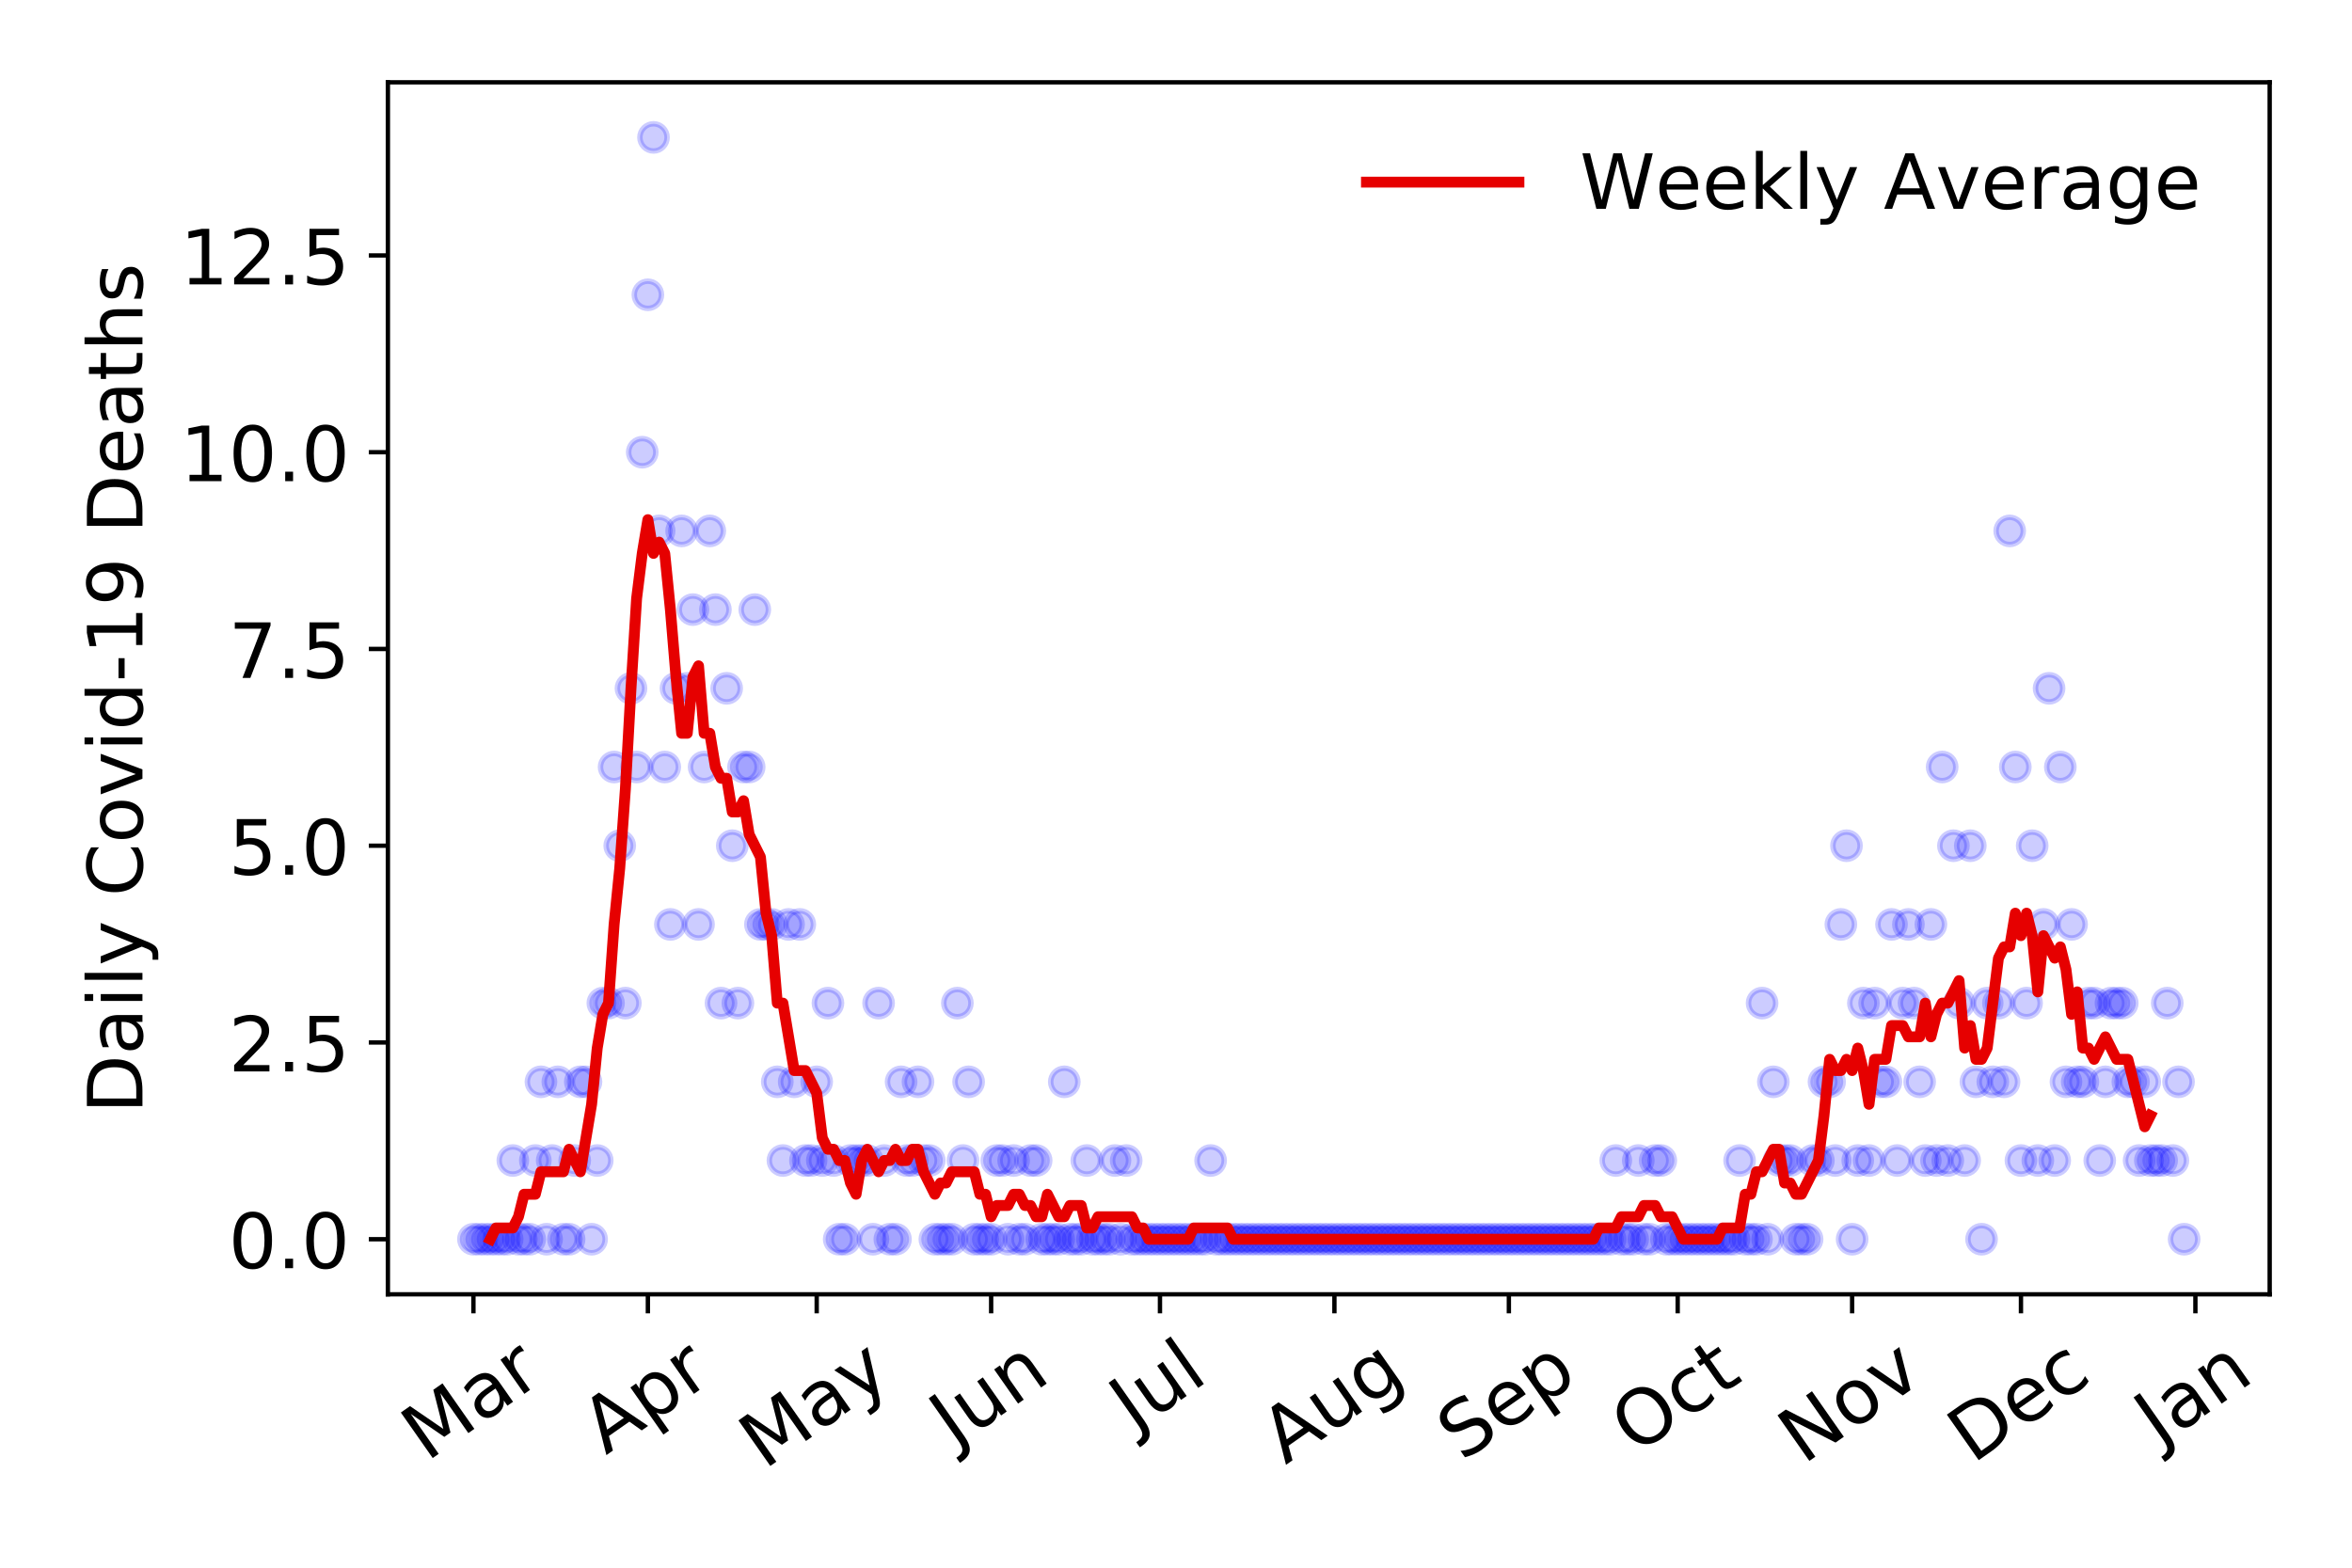 <?xml version="1.0" encoding="utf-8" standalone="no"?>
<!DOCTYPE svg PUBLIC "-//W3C//DTD SVG 1.1//EN"
  "http://www.w3.org/Graphics/SVG/1.1/DTD/svg11.dtd">
<!-- Created with matplotlib (https://matplotlib.org/) -->
<svg height="288pt" version="1.1" viewBox="0 0 432 288" width="432pt" xmlns="http://www.w3.org/2000/svg" xmlns:xlink="http://www.w3.org/1999/xlink">
 <defs>
  <style type="text/css">
*{stroke-linecap:butt;stroke-linejoin:round;}
  </style>
 </defs>
 <g id="figure_1">
  <g id="patch_1">
   <path d="M 0 288 
L 432 288 
L 432 0 
L 0 0 
z
" style="fill:#ffffff;"/>
  </g>
  <g id="axes_1">
   <g id="patch_2">
    <path d="M 71.245 237.778 
L 416.88 237.778 
L 416.88 15.12 
L 71.245 15.12 
z
" style="fill:#ffffff;"/>
   </g>
   <g id="matplotlib.axis_1">
    <g id="xtick_1">
     <g id="line2d_1">
      <defs>
       <path d="M 0 0 
L 0 3.5 
" id="m7f5fd9a803" style="stroke:#000000;stroke-width:0.8;"/>
      </defs>
      <g>
       <use style="stroke:#000000;stroke-width:0.8;" x="86.956" xlink:href="#m7f5fd9a803" y="237.778"/>
      </g>
     </g>
     <g id="text_1">
      <!-- Mar -->
      <defs>
       <path d="M 9.812 72.906 
L 24.516 72.906 
L 43.109 23.297 
L 61.812 72.906 
L 76.516 72.906 
L 76.516 0 
L 66.891 0 
L 66.891 64.016 
L 48.094 14.016 
L 38.188 14.016 
L 19.391 64.016 
L 19.391 0 
L 9.812 0 
z
" id="DejaVuSans-77"/>
       <path d="M 34.281 27.484 
Q 23.391 27.484 19.188 25 
Q 14.984 22.516 14.984 16.5 
Q 14.984 11.719 18.141 8.906 
Q 21.297 6.109 26.703 6.109 
Q 34.188 6.109 38.703 11.406 
Q 43.219 16.703 43.219 25.484 
L 43.219 27.484 
z
M 52.203 31.203 
L 52.203 0 
L 43.219 0 
L 43.219 8.297 
Q 40.141 3.328 35.547 0.953 
Q 30.953 -1.422 24.312 -1.422 
Q 15.922 -1.422 10.953 3.297 
Q 6 8.016 6 15.922 
Q 6 25.141 12.172 29.828 
Q 18.359 34.516 30.609 34.516 
L 43.219 34.516 
L 43.219 35.406 
Q 43.219 41.609 39.141 45 
Q 35.062 48.391 27.688 48.391 
Q 23 48.391 18.547 47.266 
Q 14.109 46.141 10.016 43.891 
L 10.016 52.203 
Q 14.938 54.109 19.578 55.047 
Q 24.219 56 28.609 56 
Q 40.484 56 46.344 49.844 
Q 52.203 43.703 52.203 31.203 
z
" id="DejaVuSans-97"/>
       <path d="M 41.109 46.297 
Q 39.594 47.172 37.812 47.578 
Q 36.031 48 33.891 48 
Q 26.266 48 22.188 43.047 
Q 18.109 38.094 18.109 28.812 
L 18.109 0 
L 9.078 0 
L 9.078 54.688 
L 18.109 54.688 
L 18.109 46.188 
Q 20.953 51.172 25.484 53.578 
Q 30.031 56 36.531 56 
Q 37.453 56 38.578 55.875 
Q 39.703 55.766 41.062 55.516 
z
" id="DejaVuSans-114"/>
      </defs>
      <g transform="translate(78.353 268.643)rotate(-35)scale(0.14 -0.14)">
       <use xlink:href="#DejaVuSans-77"/>
       <use x="86.279" xlink:href="#DejaVuSans-97"/>
       <use x="147.559" xlink:href="#DejaVuSans-114"/>
      </g>
     </g>
    </g>
    <g id="xtick_2">
     <g id="line2d_2">
      <g>
       <use style="stroke:#000000;stroke-width:0.8;" x="118.997" xlink:href="#m7f5fd9a803" y="237.778"/>
      </g>
     </g>
     <g id="text_2">
      <!-- Apr -->
      <defs>
       <path d="M 34.188 63.188 
L 20.797 26.906 
L 47.609 26.906 
z
M 28.609 72.906 
L 39.797 72.906 
L 67.578 0 
L 57.328 0 
L 50.688 18.703 
L 17.828 18.703 
L 11.188 0 
L 0.781 0 
z
" id="DejaVuSans-65"/>
       <path d="M 18.109 8.203 
L 18.109 -20.797 
L 9.078 -20.797 
L 9.078 54.688 
L 18.109 54.688 
L 18.109 46.391 
Q 20.953 51.266 25.266 53.625 
Q 29.594 56 35.594 56 
Q 45.562 56 51.781 48.094 
Q 58.016 40.188 58.016 27.297 
Q 58.016 14.406 51.781 6.484 
Q 45.562 -1.422 35.594 -1.422 
Q 29.594 -1.422 25.266 0.953 
Q 20.953 3.328 18.109 8.203 
z
M 48.688 27.297 
Q 48.688 37.203 44.609 42.844 
Q 40.531 48.484 33.406 48.484 
Q 26.266 48.484 22.188 42.844 
Q 18.109 37.203 18.109 27.297 
Q 18.109 17.391 22.188 11.75 
Q 26.266 6.109 33.406 6.109 
Q 40.531 6.109 44.609 11.75 
Q 48.688 17.391 48.688 27.297 
z
" id="DejaVuSans-112"/>
      </defs>
      <g transform="translate(111.293 267.384)rotate(-35)scale(0.14 -0.14)">
       <use xlink:href="#DejaVuSans-65"/>
       <use x="68.408" xlink:href="#DejaVuSans-112"/>
       <use x="131.885" xlink:href="#DejaVuSans-114"/>
      </g>
     </g>
    </g>
    <g id="xtick_3">
     <g id="line2d_3">
      <g>
       <use style="stroke:#000000;stroke-width:0.8;" x="150.005" xlink:href="#m7f5fd9a803" y="237.778"/>
      </g>
     </g>
     <g id="text_3">
      <!-- May -->
      <defs>
       <path d="M 32.172 -5.078 
Q 28.375 -14.844 24.75 -17.812 
Q 21.141 -20.797 15.094 -20.797 
L 7.906 -20.797 
L 7.906 -13.281 
L 13.188 -13.281 
Q 16.891 -13.281 18.938 -11.516 
Q 21 -9.766 23.484 -3.219 
L 25.094 0.875 
L 2.984 54.688 
L 12.5 54.688 
L 29.594 11.922 
L 46.688 54.688 
L 56.203 54.688 
z
" id="DejaVuSans-121"/>
      </defs>
      <g transform="translate(140.366 270.094)rotate(-35)scale(0.14 -0.14)">
       <use xlink:href="#DejaVuSans-77"/>
       <use x="86.279" xlink:href="#DejaVuSans-97"/>
       <use x="147.559" xlink:href="#DejaVuSans-121"/>
      </g>
     </g>
    </g>
    <g id="xtick_4">
     <g id="line2d_4">
      <g>
       <use style="stroke:#000000;stroke-width:0.8;" x="182.047" xlink:href="#m7f5fd9a803" y="237.778"/>
      </g>
     </g>
     <g id="text_4">
      <!-- Jun -->
      <defs>
       <path d="M 9.812 72.906 
L 19.672 72.906 
L 19.672 5.078 
Q 19.672 -8.109 14.672 -14.062 
Q 9.672 -20.016 -1.422 -20.016 
L -5.172 -20.016 
L -5.172 -11.719 
L -2.094 -11.719 
Q 4.438 -11.719 7.125 -8.047 
Q 9.812 -4.391 9.812 5.078 
z
" id="DejaVuSans-74"/>
       <path d="M 8.5 21.578 
L 8.5 54.688 
L 17.484 54.688 
L 17.484 21.922 
Q 17.484 14.156 20.5 10.266 
Q 23.531 6.391 29.594 6.391 
Q 36.859 6.391 41.078 11.031 
Q 45.312 15.672 45.312 23.688 
L 45.312 54.688 
L 54.297 54.688 
L 54.297 0 
L 45.312 0 
L 45.312 8.406 
Q 42.047 3.422 37.719 1 
Q 33.406 -1.422 27.688 -1.422 
Q 18.266 -1.422 13.375 4.438 
Q 8.5 10.297 8.5 21.578 
z
M 31.109 56 
z
" id="DejaVuSans-117"/>
       <path d="M 54.891 33.016 
L 54.891 0 
L 45.906 0 
L 45.906 32.719 
Q 45.906 40.484 42.875 44.328 
Q 39.844 48.188 33.797 48.188 
Q 26.516 48.188 22.312 43.547 
Q 18.109 38.922 18.109 30.906 
L 18.109 0 
L 9.078 0 
L 9.078 54.688 
L 18.109 54.688 
L 18.109 46.188 
Q 21.344 51.125 25.703 53.562 
Q 30.078 56 35.797 56 
Q 45.219 56 50.047 50.172 
Q 54.891 44.344 54.891 33.016 
z
" id="DejaVuSans-110"/>
      </defs>
      <g transform="translate(175.303 266.039)rotate(-35)scale(0.14 -0.14)">
       <use xlink:href="#DejaVuSans-74"/>
       <use x="29.492" xlink:href="#DejaVuSans-117"/>
       <use x="92.871" xlink:href="#DejaVuSans-110"/>
      </g>
     </g>
    </g>
    <g id="xtick_5">
     <g id="line2d_5">
      <g>
       <use style="stroke:#000000;stroke-width:0.8;" x="213.055" xlink:href="#m7f5fd9a803" y="237.778"/>
      </g>
     </g>
     <g id="text_5">
      <!-- Jul -->
      <defs>
       <path d="M 9.422 75.984 
L 18.406 75.984 
L 18.406 0 
L 9.422 0 
z
" id="DejaVuSans-108"/>
      </defs>
      <g transform="translate(208.352 263.181)rotate(-35)scale(0.14 -0.14)">
       <use xlink:href="#DejaVuSans-74"/>
       <use x="29.492" xlink:href="#DejaVuSans-117"/>
       <use x="92.871" xlink:href="#DejaVuSans-108"/>
      </g>
     </g>
    </g>
    <g id="xtick_6">
     <g id="line2d_6">
      <g>
       <use style="stroke:#000000;stroke-width:0.8;" x="245.096" xlink:href="#m7f5fd9a803" y="237.778"/>
      </g>
     </g>
     <g id="text_6">
      <!-- Aug -->
      <defs>
       <path d="M 45.406 27.984 
Q 45.406 37.75 41.375 43.109 
Q 37.359 48.484 30.078 48.484 
Q 22.859 48.484 18.828 43.109 
Q 14.797 37.75 14.797 27.984 
Q 14.797 18.266 18.828 12.891 
Q 22.859 7.516 30.078 7.516 
Q 37.359 7.516 41.375 12.891 
Q 45.406 18.266 45.406 27.984 
z
M 54.391 6.781 
Q 54.391 -7.172 48.188 -13.984 
Q 42 -20.797 29.203 -20.797 
Q 24.469 -20.797 20.266 -20.094 
Q 16.062 -19.391 12.109 -17.922 
L 12.109 -9.188 
Q 16.062 -11.328 19.922 -12.344 
Q 23.781 -13.375 27.781 -13.375 
Q 36.625 -13.375 41.016 -8.766 
Q 45.406 -4.156 45.406 5.172 
L 45.406 9.625 
Q 42.625 4.781 38.281 2.391 
Q 33.938 0 27.875 0 
Q 17.828 0 11.672 7.656 
Q 5.516 15.328 5.516 27.984 
Q 5.516 40.672 11.672 48.328 
Q 17.828 56 27.875 56 
Q 33.938 56 38.281 53.609 
Q 42.625 51.219 45.406 46.391 
L 45.406 54.688 
L 54.391 54.688 
z
" id="DejaVuSans-103"/>
      </defs>
      <g transform="translate(236.115 269.172)rotate(-35)scale(0.14 -0.14)">
       <use xlink:href="#DejaVuSans-65"/>
       <use x="68.408" xlink:href="#DejaVuSans-117"/>
       <use x="131.787" xlink:href="#DejaVuSans-103"/>
      </g>
     </g>
    </g>
    <g id="xtick_7">
     <g id="line2d_7">
      <g>
       <use style="stroke:#000000;stroke-width:0.8;" x="277.138" xlink:href="#m7f5fd9a803" y="237.778"/>
      </g>
     </g>
     <g id="text_7">
      <!-- Sep -->
      <defs>
       <path d="M 53.516 70.516 
L 53.516 60.891 
Q 47.906 63.578 42.922 64.891 
Q 37.938 66.219 33.297 66.219 
Q 25.25 66.219 20.875 63.094 
Q 16.5 59.969 16.5 54.203 
Q 16.5 49.359 19.406 46.891 
Q 22.312 44.438 30.422 42.922 
L 36.375 41.703 
Q 47.406 39.594 52.656 34.297 
Q 57.906 29 57.906 20.125 
Q 57.906 9.516 50.797 4.047 
Q 43.703 -1.422 29.984 -1.422 
Q 24.812 -1.422 18.969 -0.25 
Q 13.141 0.922 6.891 3.219 
L 6.891 13.375 
Q 12.891 10.016 18.656 8.297 
Q 24.422 6.594 29.984 6.594 
Q 38.422 6.594 43.016 9.906 
Q 47.609 13.234 47.609 19.391 
Q 47.609 24.75 44.312 27.781 
Q 41.016 30.812 33.5 32.328 
L 27.484 33.5 
Q 16.453 35.688 11.516 40.375 
Q 6.594 45.062 6.594 53.422 
Q 6.594 63.094 13.406 68.656 
Q 20.219 74.219 32.172 74.219 
Q 37.312 74.219 42.625 73.281 
Q 47.953 72.359 53.516 70.516 
z
" id="DejaVuSans-83"/>
       <path d="M 56.203 29.594 
L 56.203 25.203 
L 14.891 25.203 
Q 15.484 15.922 20.484 11.062 
Q 25.484 6.203 34.422 6.203 
Q 39.594 6.203 44.453 7.469 
Q 49.312 8.734 54.109 11.281 
L 54.109 2.781 
Q 49.266 0.734 44.188 -0.344 
Q 39.109 -1.422 33.891 -1.422 
Q 20.797 -1.422 13.156 6.188 
Q 5.516 13.812 5.516 26.812 
Q 5.516 40.234 12.766 48.109 
Q 20.016 56 32.328 56 
Q 43.359 56 49.781 48.891 
Q 56.203 41.797 56.203 29.594 
z
M 47.219 32.234 
Q 47.125 39.594 43.094 43.984 
Q 39.062 48.391 32.422 48.391 
Q 24.906 48.391 20.391 44.141 
Q 15.875 39.891 15.188 32.172 
z
" id="DejaVuSans-101"/>
      </defs>
      <g transform="translate(268.545 268.629)rotate(-35)scale(0.14 -0.14)">
       <use xlink:href="#DejaVuSans-83"/>
       <use x="63.477" xlink:href="#DejaVuSans-101"/>
       <use x="125" xlink:href="#DejaVuSans-112"/>
      </g>
     </g>
    </g>
    <g id="xtick_8">
     <g id="line2d_8">
      <g>
       <use style="stroke:#000000;stroke-width:0.8;" x="308.146" xlink:href="#m7f5fd9a803" y="237.778"/>
      </g>
     </g>
     <g id="text_8">
      <!-- Oct -->
      <defs>
       <path d="M 39.406 66.219 
Q 28.656 66.219 22.328 58.203 
Q 16.016 50.203 16.016 36.375 
Q 16.016 22.609 22.328 14.594 
Q 28.656 6.594 39.406 6.594 
Q 50.141 6.594 56.422 14.594 
Q 62.703 22.609 62.703 36.375 
Q 62.703 50.203 56.422 58.203 
Q 50.141 66.219 39.406 66.219 
z
M 39.406 74.219 
Q 54.734 74.219 63.906 63.938 
Q 73.094 53.656 73.094 36.375 
Q 73.094 19.141 63.906 8.859 
Q 54.734 -1.422 39.406 -1.422 
Q 24.031 -1.422 14.812 8.828 
Q 5.609 19.094 5.609 36.375 
Q 5.609 53.656 14.812 63.938 
Q 24.031 74.219 39.406 74.219 
z
" id="DejaVuSans-79"/>
       <path d="M 48.781 52.594 
L 48.781 44.188 
Q 44.969 46.297 41.141 47.344 
Q 37.312 48.391 33.406 48.391 
Q 24.656 48.391 19.812 42.844 
Q 14.984 37.312 14.984 27.297 
Q 14.984 17.281 19.812 11.734 
Q 24.656 6.203 33.406 6.203 
Q 37.312 6.203 41.141 7.25 
Q 44.969 8.297 48.781 10.406 
L 48.781 2.094 
Q 45.016 0.344 40.984 -0.531 
Q 36.969 -1.422 32.422 -1.422 
Q 20.062 -1.422 12.781 6.344 
Q 5.516 14.109 5.516 27.297 
Q 5.516 40.672 12.859 48.328 
Q 20.219 56 33.016 56 
Q 37.156 56 41.109 55.141 
Q 45.062 54.297 48.781 52.594 
z
" id="DejaVuSans-99"/>
       <path d="M 18.312 70.219 
L 18.312 54.688 
L 36.812 54.688 
L 36.812 47.703 
L 18.312 47.703 
L 18.312 18.016 
Q 18.312 11.328 20.141 9.422 
Q 21.969 7.516 27.594 7.516 
L 36.812 7.516 
L 36.812 0 
L 27.594 0 
Q 17.188 0 13.234 3.875 
Q 9.281 7.766 9.281 18.016 
L 9.281 47.703 
L 2.688 47.703 
L 2.688 54.688 
L 9.281 54.688 
L 9.281 70.219 
z
" id="DejaVuSans-116"/>
      </defs>
      <g transform="translate(300.447 267.377)rotate(-35)scale(0.14 -0.14)">
       <use xlink:href="#DejaVuSans-79"/>
       <use x="78.711" xlink:href="#DejaVuSans-99"/>
       <use x="133.691" xlink:href="#DejaVuSans-116"/>
      </g>
     </g>
    </g>
    <g id="xtick_9">
     <g id="line2d_9">
      <g>
       <use style="stroke:#000000;stroke-width:0.8;" x="340.187" xlink:href="#m7f5fd9a803" y="237.778"/>
      </g>
     </g>
     <g id="text_9">
      <!-- Nov -->
      <defs>
       <path d="M 9.812 72.906 
L 23.094 72.906 
L 55.422 11.922 
L 55.422 72.906 
L 64.984 72.906 
L 64.984 0 
L 51.703 0 
L 19.391 60.984 
L 19.391 0 
L 9.812 0 
z
" id="DejaVuSans-78"/>
       <path d="M 30.609 48.391 
Q 23.391 48.391 19.188 42.75 
Q 14.984 37.109 14.984 27.297 
Q 14.984 17.484 19.156 11.844 
Q 23.344 6.203 30.609 6.203 
Q 37.797 6.203 41.984 11.859 
Q 46.188 17.531 46.188 27.297 
Q 46.188 37.016 41.984 42.703 
Q 37.797 48.391 30.609 48.391 
z
M 30.609 56 
Q 42.328 56 49.016 48.375 
Q 55.719 40.766 55.719 27.297 
Q 55.719 13.875 49.016 6.219 
Q 42.328 -1.422 30.609 -1.422 
Q 18.844 -1.422 12.172 6.219 
Q 5.516 13.875 5.516 27.297 
Q 5.516 40.766 12.172 48.375 
Q 18.844 56 30.609 56 
z
" id="DejaVuSans-111"/>
       <path d="M 2.984 54.688 
L 12.5 54.688 
L 29.594 8.797 
L 46.688 54.688 
L 56.203 54.688 
L 35.688 0 
L 23.484 0 
z
" id="DejaVuSans-118"/>
      </defs>
      <g transform="translate(331.211 269.166)rotate(-35)scale(0.14 -0.14)">
       <use xlink:href="#DejaVuSans-78"/>
       <use x="74.805" xlink:href="#DejaVuSans-111"/>
       <use x="135.986" xlink:href="#DejaVuSans-118"/>
      </g>
     </g>
    </g>
    <g id="xtick_10">
     <g id="line2d_10">
      <g>
       <use style="stroke:#000000;stroke-width:0.8;" x="371.195" xlink:href="#m7f5fd9a803" y="237.778"/>
      </g>
     </g>
     <g id="text_10">
      <!-- Dec -->
      <defs>
       <path d="M 19.672 64.797 
L 19.672 8.109 
L 31.594 8.109 
Q 46.688 8.109 53.688 14.938 
Q 60.688 21.781 60.688 36.531 
Q 60.688 51.172 53.688 57.984 
Q 46.688 64.797 31.594 64.797 
z
M 9.812 72.906 
L 30.078 72.906 
Q 51.266 72.906 61.172 64.094 
Q 71.094 55.281 71.094 36.531 
Q 71.094 17.672 61.125 8.828 
Q 51.172 0 30.078 0 
L 9.812 0 
z
" id="DejaVuSans-68"/>
      </defs>
      <g transform="translate(362.314 269.032)rotate(-35)scale(0.14 -0.14)">
       <use xlink:href="#DejaVuSans-68"/>
       <use x="77.002" xlink:href="#DejaVuSans-101"/>
       <use x="138.525" xlink:href="#DejaVuSans-99"/>
      </g>
     </g>
    </g>
    <g id="xtick_11">
     <g id="line2d_11">
      <g>
       <use style="stroke:#000000;stroke-width:0.8;" x="403.237" xlink:href="#m7f5fd9a803" y="237.778"/>
      </g>
     </g>
     <g id="text_11">
      <!-- Jan -->
      <g transform="translate(396.613 265.871)rotate(-35)scale(0.14 -0.14)">
       <use xlink:href="#DejaVuSans-74"/>
       <use x="29.492" xlink:href="#DejaVuSans-97"/>
       <use x="90.771" xlink:href="#DejaVuSans-110"/>
      </g>
     </g>
    </g>
   </g>
   <g id="matplotlib.axis_2">
    <g id="ytick_1">
     <g id="line2d_12">
      <defs>
       <path d="M 0 0 
L -3.5 0 
" id="m03fd853b24" style="stroke:#000000;stroke-width:0.8;"/>
      </defs>
      <g>
       <use style="stroke:#000000;stroke-width:0.8;" x="71.245" xlink:href="#m03fd853b24" y="227.657"/>
      </g>
     </g>
     <g id="text_12">
      <!-- 0.0 -->
      <defs>
       <path d="M 31.781 66.406 
Q 24.172 66.406 20.328 58.906 
Q 16.5 51.422 16.5 36.375 
Q 16.5 21.391 20.328 13.891 
Q 24.172 6.391 31.781 6.391 
Q 39.453 6.391 43.281 13.891 
Q 47.125 21.391 47.125 36.375 
Q 47.125 51.422 43.281 58.906 
Q 39.453 66.406 31.781 66.406 
z
M 31.781 74.219 
Q 44.047 74.219 50.516 64.516 
Q 56.984 54.828 56.984 36.375 
Q 56.984 17.969 50.516 8.266 
Q 44.047 -1.422 31.781 -1.422 
Q 19.531 -1.422 13.062 8.266 
Q 6.594 17.969 6.594 36.375 
Q 6.594 54.828 13.062 64.516 
Q 19.531 74.219 31.781 74.219 
z
" id="DejaVuSans-48"/>
       <path d="M 10.688 12.406 
L 21 12.406 
L 21 0 
L 10.688 0 
z
" id="DejaVuSans-46"/>
      </defs>
      <g transform="translate(41.981 232.976)scale(0.14 -0.14)">
       <use xlink:href="#DejaVuSans-48"/>
       <use x="63.623" xlink:href="#DejaVuSans-46"/>
       <use x="95.41" xlink:href="#DejaVuSans-48"/>
      </g>
     </g>
    </g>
    <g id="ytick_2">
     <g id="line2d_13">
      <g>
       <use style="stroke:#000000;stroke-width:0.8;" x="71.245" xlink:href="#m03fd853b24" y="191.512"/>
      </g>
     </g>
     <g id="text_13">
      <!-- 2.5 -->
      <defs>
       <path d="M 19.188 8.297 
L 53.609 8.297 
L 53.609 0 
L 7.328 0 
L 7.328 8.297 
Q 12.938 14.109 22.625 23.891 
Q 32.328 33.688 34.812 36.531 
Q 39.547 41.844 41.422 45.531 
Q 43.312 49.219 43.312 52.781 
Q 43.312 58.594 39.234 62.25 
Q 35.156 65.922 28.609 65.922 
Q 23.969 65.922 18.812 64.312 
Q 13.672 62.703 7.812 59.422 
L 7.812 69.391 
Q 13.766 71.781 18.938 73 
Q 24.125 74.219 28.422 74.219 
Q 39.75 74.219 46.484 68.547 
Q 53.219 62.891 53.219 53.422 
Q 53.219 48.922 51.531 44.891 
Q 49.859 40.875 45.406 35.406 
Q 44.188 33.984 37.641 27.219 
Q 31.109 20.453 19.188 8.297 
z
" id="DejaVuSans-50"/>
       <path d="M 10.797 72.906 
L 49.516 72.906 
L 49.516 64.594 
L 19.828 64.594 
L 19.828 46.734 
Q 21.969 47.469 24.109 47.828 
Q 26.266 48.188 28.422 48.188 
Q 40.625 48.188 47.75 41.5 
Q 54.891 34.812 54.891 23.391 
Q 54.891 11.625 47.562 5.094 
Q 40.234 -1.422 26.906 -1.422 
Q 22.312 -1.422 17.547 -0.641 
Q 12.797 0.141 7.719 1.703 
L 7.719 11.625 
Q 12.109 9.234 16.797 8.062 
Q 21.484 6.891 26.703 6.891 
Q 35.156 6.891 40.078 11.328 
Q 45.016 15.766 45.016 23.391 
Q 45.016 31 40.078 35.438 
Q 35.156 39.891 26.703 39.891 
Q 22.75 39.891 18.812 39.016 
Q 14.891 38.141 10.797 36.281 
z
" id="DejaVuSans-53"/>
      </defs>
      <g transform="translate(41.981 196.83)scale(0.14 -0.14)">
       <use xlink:href="#DejaVuSans-50"/>
       <use x="63.623" xlink:href="#DejaVuSans-46"/>
       <use x="95.41" xlink:href="#DejaVuSans-53"/>
      </g>
     </g>
    </g>
    <g id="ytick_3">
     <g id="line2d_14">
      <g>
       <use style="stroke:#000000;stroke-width:0.8;" x="71.245" xlink:href="#m03fd853b24" y="155.366"/>
      </g>
     </g>
     <g id="text_14">
      <!-- 5.0 -->
      <g transform="translate(41.981 160.685)scale(0.14 -0.14)">
       <use xlink:href="#DejaVuSans-53"/>
       <use x="63.623" xlink:href="#DejaVuSans-46"/>
       <use x="95.41" xlink:href="#DejaVuSans-48"/>
      </g>
     </g>
    </g>
    <g id="ytick_4">
     <g id="line2d_15">
      <g>
       <use style="stroke:#000000;stroke-width:0.8;" x="71.245" xlink:href="#m03fd853b24" y="119.22"/>
      </g>
     </g>
     <g id="text_15">
      <!-- 7.5 -->
      <defs>
       <path d="M 8.203 72.906 
L 55.078 72.906 
L 55.078 68.703 
L 28.609 0 
L 18.312 0 
L 43.219 64.594 
L 8.203 64.594 
z
" id="DejaVuSans-55"/>
      </defs>
      <g transform="translate(41.981 124.539)scale(0.14 -0.14)">
       <use xlink:href="#DejaVuSans-55"/>
       <use x="63.623" xlink:href="#DejaVuSans-46"/>
       <use x="95.41" xlink:href="#DejaVuSans-53"/>
      </g>
     </g>
    </g>
    <g id="ytick_5">
     <g id="line2d_16">
      <g>
       <use style="stroke:#000000;stroke-width:0.8;" x="71.245" xlink:href="#m03fd853b24" y="83.074"/>
      </g>
     </g>
     <g id="text_16">
      <!-- 10.0 -->
      <defs>
       <path d="M 12.406 8.297 
L 28.516 8.297 
L 28.516 63.922 
L 10.984 60.406 
L 10.984 69.391 
L 28.422 72.906 
L 38.281 72.906 
L 38.281 8.297 
L 54.391 8.297 
L 54.391 0 
L 12.406 0 
z
" id="DejaVuSans-49"/>
      </defs>
      <g transform="translate(33.073 88.393)scale(0.14 -0.14)">
       <use xlink:href="#DejaVuSans-49"/>
       <use x="63.623" xlink:href="#DejaVuSans-48"/>
       <use x="127.246" xlink:href="#DejaVuSans-46"/>
       <use x="159.033" xlink:href="#DejaVuSans-48"/>
      </g>
     </g>
    </g>
    <g id="ytick_6">
     <g id="line2d_17">
      <g>
       <use style="stroke:#000000;stroke-width:0.8;" x="71.245" xlink:href="#m03fd853b24" y="46.928"/>
      </g>
     </g>
     <g id="text_17">
      <!-- 12.5 -->
      <g transform="translate(33.073 52.247)scale(0.14 -0.14)">
       <use xlink:href="#DejaVuSans-49"/>
       <use x="63.623" xlink:href="#DejaVuSans-50"/>
       <use x="127.246" xlink:href="#DejaVuSans-46"/>
       <use x="159.033" xlink:href="#DejaVuSans-53"/>
      </g>
     </g>
    </g>
    <g id="text_18">
     <!-- Daily Covid-19 Deaths -->
     <defs>
      <path d="M 9.422 54.688 
L 18.406 54.688 
L 18.406 0 
L 9.422 0 
z
M 9.422 75.984 
L 18.406 75.984 
L 18.406 64.594 
L 9.422 64.594 
z
" id="DejaVuSans-105"/>
      <path id="DejaVuSans-32"/>
      <path d="M 64.406 67.281 
L 64.406 56.891 
Q 59.422 61.531 53.781 63.812 
Q 48.141 66.109 41.797 66.109 
Q 29.297 66.109 22.656 58.469 
Q 16.016 50.828 16.016 36.375 
Q 16.016 21.969 22.656 14.328 
Q 29.297 6.688 41.797 6.688 
Q 48.141 6.688 53.781 8.984 
Q 59.422 11.281 64.406 15.922 
L 64.406 5.609 
Q 59.234 2.094 53.438 0.328 
Q 47.656 -1.422 41.219 -1.422 
Q 24.656 -1.422 15.125 8.703 
Q 5.609 18.844 5.609 36.375 
Q 5.609 53.953 15.125 64.078 
Q 24.656 74.219 41.219 74.219 
Q 47.75 74.219 53.531 72.484 
Q 59.328 70.75 64.406 67.281 
z
" id="DejaVuSans-67"/>
      <path d="M 45.406 46.391 
L 45.406 75.984 
L 54.391 75.984 
L 54.391 0 
L 45.406 0 
L 45.406 8.203 
Q 42.578 3.328 38.25 0.953 
Q 33.938 -1.422 27.875 -1.422 
Q 17.969 -1.422 11.734 6.484 
Q 5.516 14.406 5.516 27.297 
Q 5.516 40.188 11.734 48.094 
Q 17.969 56 27.875 56 
Q 33.938 56 38.25 53.625 
Q 42.578 51.266 45.406 46.391 
z
M 14.797 27.297 
Q 14.797 17.391 18.875 11.75 
Q 22.953 6.109 30.078 6.109 
Q 37.203 6.109 41.297 11.75 
Q 45.406 17.391 45.406 27.297 
Q 45.406 37.203 41.297 42.844 
Q 37.203 48.484 30.078 48.484 
Q 22.953 48.484 18.875 42.844 
Q 14.797 37.203 14.797 27.297 
z
" id="DejaVuSans-100"/>
      <path d="M 4.891 31.391 
L 31.203 31.391 
L 31.203 23.391 
L 4.891 23.391 
z
" id="DejaVuSans-45"/>
      <path d="M 10.984 1.516 
L 10.984 10.5 
Q 14.703 8.734 18.5 7.812 
Q 22.312 6.891 25.984 6.891 
Q 35.75 6.891 40.891 13.453 
Q 46.047 20.016 46.781 33.406 
Q 43.953 29.203 39.594 26.953 
Q 35.25 24.703 29.984 24.703 
Q 19.047 24.703 12.672 31.312 
Q 6.297 37.938 6.297 49.422 
Q 6.297 60.641 12.938 67.422 
Q 19.578 74.219 30.609 74.219 
Q 43.266 74.219 49.922 64.516 
Q 56.594 54.828 56.594 36.375 
Q 56.594 19.141 48.406 8.859 
Q 40.234 -1.422 26.422 -1.422 
Q 22.703 -1.422 18.891 -0.688 
Q 15.094 0.047 10.984 1.516 
z
M 30.609 32.422 
Q 37.25 32.422 41.125 36.953 
Q 45.016 41.5 45.016 49.422 
Q 45.016 57.281 41.125 61.844 
Q 37.25 66.406 30.609 66.406 
Q 23.969 66.406 20.094 61.844 
Q 16.219 57.281 16.219 49.422 
Q 16.219 41.5 20.094 36.953 
Q 23.969 32.422 30.609 32.422 
z
" id="DejaVuSans-57"/>
      <path d="M 54.891 33.016 
L 54.891 0 
L 45.906 0 
L 45.906 32.719 
Q 45.906 40.484 42.875 44.328 
Q 39.844 48.188 33.797 48.188 
Q 26.516 48.188 22.312 43.547 
Q 18.109 38.922 18.109 30.906 
L 18.109 0 
L 9.078 0 
L 9.078 75.984 
L 18.109 75.984 
L 18.109 46.188 
Q 21.344 51.125 25.703 53.562 
Q 30.078 56 35.797 56 
Q 45.219 56 50.047 50.172 
Q 54.891 44.344 54.891 33.016 
z
" id="DejaVuSans-104"/>
      <path d="M 44.281 53.078 
L 44.281 44.578 
Q 40.484 46.531 36.375 47.5 
Q 32.281 48.484 27.875 48.484 
Q 21.188 48.484 17.844 46.438 
Q 14.5 44.391 14.5 40.281 
Q 14.5 37.156 16.891 35.375 
Q 19.281 33.594 26.516 31.984 
L 29.594 31.297 
Q 39.156 29.25 43.188 25.516 
Q 47.219 21.781 47.219 15.094 
Q 47.219 7.469 41.188 3.016 
Q 35.156 -1.422 24.609 -1.422 
Q 20.219 -1.422 15.453 -0.562 
Q 10.688 0.297 5.422 2 
L 5.422 11.281 
Q 10.406 8.688 15.234 7.391 
Q 20.062 6.109 24.812 6.109 
Q 31.156 6.109 34.562 8.281 
Q 37.984 10.453 37.984 14.406 
Q 37.984 18.062 35.516 20.016 
Q 33.062 21.969 24.703 23.781 
L 21.578 24.516 
Q 13.234 26.266 9.516 29.906 
Q 5.812 33.547 5.812 39.891 
Q 5.812 47.609 11.281 51.797 
Q 16.75 56 26.812 56 
Q 31.781 56 36.172 55.266 
Q 40.578 54.547 44.281 53.078 
z
" id="DejaVuSans-115"/>
     </defs>
     <g transform="translate(26.162 204.56)rotate(-90)scale(0.14 -0.14)">
      <use xlink:href="#DejaVuSans-68"/>
      <use x="77.002" xlink:href="#DejaVuSans-97"/>
      <use x="138.281" xlink:href="#DejaVuSans-105"/>
      <use x="166.064" xlink:href="#DejaVuSans-108"/>
      <use x="193.848" xlink:href="#DejaVuSans-121"/>
      <use x="253.027" xlink:href="#DejaVuSans-32"/>
      <use x="284.814" xlink:href="#DejaVuSans-67"/>
      <use x="354.639" xlink:href="#DejaVuSans-111"/>
      <use x="415.82" xlink:href="#DejaVuSans-118"/>
      <use x="475" xlink:href="#DejaVuSans-105"/>
      <use x="502.783" xlink:href="#DejaVuSans-100"/>
      <use x="566.26" xlink:href="#DejaVuSans-45"/>
      <use x="602.344" xlink:href="#DejaVuSans-49"/>
      <use x="665.967" xlink:href="#DejaVuSans-57"/>
      <use x="729.59" xlink:href="#DejaVuSans-32"/>
      <use x="761.377" xlink:href="#DejaVuSans-68"/>
      <use x="838.379" xlink:href="#DejaVuSans-101"/>
      <use x="899.902" xlink:href="#DejaVuSans-97"/>
      <use x="961.182" xlink:href="#DejaVuSans-116"/>
      <use x="1000.391" xlink:href="#DejaVuSans-104"/>
      <use x="1063.77" xlink:href="#DejaVuSans-115"/>
     </g>
    </g>
   </g>
   <g id="line2d_18">
    <defs>
     <path d="M 0 2.5 
C 0.663 2.5 1.299 2.237 1.768 1.768 
C 2.237 1.299 2.5 0.663 2.5 0 
C 2.5 -0.663 2.237 -1.299 1.768 -1.768 
C 1.299 -2.237 0.663 -2.5 0 -2.5 
C -0.663 -2.5 -1.299 -2.237 -1.768 -1.768 
C -2.237 -1.299 -2.5 -0.663 -2.5 0 
C -2.5 0.663 -2.237 1.299 -1.768 1.768 
C -1.299 2.237 -0.663 2.5 0 2.5 
z
" id="ma8ac5ccbe9" style="stroke:#0000ff;stroke-opacity:0.2;"/>
    </defs>
    <g clip-path="url(#pfa6044fad8)">
     <use style="fill:#0000ff;fill-opacity:0.2;stroke:#0000ff;stroke-opacity:0.2;" x="86.956" xlink:href="#ma8ac5ccbe9" y="227.657"/>
     <use style="fill:#0000ff;fill-opacity:0.2;stroke:#0000ff;stroke-opacity:0.2;" x="87.989" xlink:href="#ma8ac5ccbe9" y="227.657"/>
     <use style="fill:#0000ff;fill-opacity:0.2;stroke:#0000ff;stroke-opacity:0.2;" x="89.023" xlink:href="#ma8ac5ccbe9" y="227.657"/>
     <use style="fill:#0000ff;fill-opacity:0.2;stroke:#0000ff;stroke-opacity:0.2;" x="90.056" xlink:href="#ma8ac5ccbe9" y="227.657"/>
     <use style="fill:#0000ff;fill-opacity:0.2;stroke:#0000ff;stroke-opacity:0.2;" x="91.09" xlink:href="#ma8ac5ccbe9" y="227.657"/>
     <use style="fill:#0000ff;fill-opacity:0.2;stroke:#0000ff;stroke-opacity:0.2;" x="92.124" xlink:href="#ma8ac5ccbe9" y="227.657"/>
     <use style="fill:#0000ff;fill-opacity:0.2;stroke:#0000ff;stroke-opacity:0.2;" x="93.157" xlink:href="#ma8ac5ccbe9" y="227.657"/>
     <use style="fill:#0000ff;fill-opacity:0.2;stroke:#0000ff;stroke-opacity:0.2;" x="94.191" xlink:href="#ma8ac5ccbe9" y="213.199"/>
     <use style="fill:#0000ff;fill-opacity:0.2;stroke:#0000ff;stroke-opacity:0.2;" x="95.224" xlink:href="#ma8ac5ccbe9" y="227.657"/>
     <use style="fill:#0000ff;fill-opacity:0.2;stroke:#0000ff;stroke-opacity:0.2;" x="96.258" xlink:href="#ma8ac5ccbe9" y="227.657"/>
     <use style="fill:#0000ff;fill-opacity:0.2;stroke:#0000ff;stroke-opacity:0.2;" x="97.292" xlink:href="#ma8ac5ccbe9" y="227.657"/>
     <use style="fill:#0000ff;fill-opacity:0.2;stroke:#0000ff;stroke-opacity:0.2;" x="98.325" xlink:href="#ma8ac5ccbe9" y="213.199"/>
     <use style="fill:#0000ff;fill-opacity:0.2;stroke:#0000ff;stroke-opacity:0.2;" x="99.359" xlink:href="#ma8ac5ccbe9" y="198.741"/>
     <use style="fill:#0000ff;fill-opacity:0.2;stroke:#0000ff;stroke-opacity:0.2;" x="100.392" xlink:href="#ma8ac5ccbe9" y="227.657"/>
     <use style="fill:#0000ff;fill-opacity:0.2;stroke:#0000ff;stroke-opacity:0.2;" x="101.426" xlink:href="#ma8ac5ccbe9" y="213.199"/>
     <use style="fill:#0000ff;fill-opacity:0.2;stroke:#0000ff;stroke-opacity:0.2;" x="102.46" xlink:href="#ma8ac5ccbe9" y="198.741"/>
     <use style="fill:#0000ff;fill-opacity:0.2;stroke:#0000ff;stroke-opacity:0.2;" x="103.493" xlink:href="#ma8ac5ccbe9" y="227.657"/>
     <use style="fill:#0000ff;fill-opacity:0.2;stroke:#0000ff;stroke-opacity:0.2;" x="104.527" xlink:href="#ma8ac5ccbe9" y="227.657"/>
     <use style="fill:#0000ff;fill-opacity:0.2;stroke:#0000ff;stroke-opacity:0.2;" x="105.56" xlink:href="#ma8ac5ccbe9" y="213.199"/>
     <use style="fill:#0000ff;fill-opacity:0.2;stroke:#0000ff;stroke-opacity:0.2;" x="106.594" xlink:href="#ma8ac5ccbe9" y="198.741"/>
     <use style="fill:#0000ff;fill-opacity:0.2;stroke:#0000ff;stroke-opacity:0.2;" x="107.628" xlink:href="#ma8ac5ccbe9" y="198.741"/>
     <use style="fill:#0000ff;fill-opacity:0.2;stroke:#0000ff;stroke-opacity:0.2;" x="108.661" xlink:href="#ma8ac5ccbe9" y="227.657"/>
     <use style="fill:#0000ff;fill-opacity:0.2;stroke:#0000ff;stroke-opacity:0.2;" x="109.695" xlink:href="#ma8ac5ccbe9" y="213.199"/>
     <use style="fill:#0000ff;fill-opacity:0.2;stroke:#0000ff;stroke-opacity:0.2;" x="110.728" xlink:href="#ma8ac5ccbe9" y="184.282"/>
     <use style="fill:#0000ff;fill-opacity:0.2;stroke:#0000ff;stroke-opacity:0.2;" x="111.762" xlink:href="#ma8ac5ccbe9" y="184.282"/>
     <use style="fill:#0000ff;fill-opacity:0.2;stroke:#0000ff;stroke-opacity:0.2;" x="112.796" xlink:href="#ma8ac5ccbe9" y="140.907"/>
     <use style="fill:#0000ff;fill-opacity:0.2;stroke:#0000ff;stroke-opacity:0.2;" x="113.829" xlink:href="#ma8ac5ccbe9" y="155.366"/>
     <use style="fill:#0000ff;fill-opacity:0.2;stroke:#0000ff;stroke-opacity:0.2;" x="114.863" xlink:href="#ma8ac5ccbe9" y="184.282"/>
     <use style="fill:#0000ff;fill-opacity:0.2;stroke:#0000ff;stroke-opacity:0.2;" x="115.896" xlink:href="#ma8ac5ccbe9" y="126.449"/>
     <use style="fill:#0000ff;fill-opacity:0.2;stroke:#0000ff;stroke-opacity:0.2;" x="116.93" xlink:href="#ma8ac5ccbe9" y="140.907"/>
     <use style="fill:#0000ff;fill-opacity:0.2;stroke:#0000ff;stroke-opacity:0.2;" x="117.964" xlink:href="#ma8ac5ccbe9" y="83.074"/>
     <use style="fill:#0000ff;fill-opacity:0.2;stroke:#0000ff;stroke-opacity:0.2;" x="118.997" xlink:href="#ma8ac5ccbe9" y="54.157"/>
     <use style="fill:#0000ff;fill-opacity:0.2;stroke:#0000ff;stroke-opacity:0.2;" x="120.031" xlink:href="#ma8ac5ccbe9" y="25.241"/>
     <use style="fill:#0000ff;fill-opacity:0.2;stroke:#0000ff;stroke-opacity:0.2;" x="121.064" xlink:href="#ma8ac5ccbe9" y="97.532"/>
     <use style="fill:#0000ff;fill-opacity:0.2;stroke:#0000ff;stroke-opacity:0.2;" x="122.098" xlink:href="#ma8ac5ccbe9" y="140.907"/>
     <use style="fill:#0000ff;fill-opacity:0.2;stroke:#0000ff;stroke-opacity:0.2;" x="123.132" xlink:href="#ma8ac5ccbe9" y="169.824"/>
     <use style="fill:#0000ff;fill-opacity:0.2;stroke:#0000ff;stroke-opacity:0.2;" x="124.165" xlink:href="#ma8ac5ccbe9" y="126.449"/>
     <use style="fill:#0000ff;fill-opacity:0.2;stroke:#0000ff;stroke-opacity:0.2;" x="125.199" xlink:href="#ma8ac5ccbe9" y="97.532"/>
     <use style="fill:#0000ff;fill-opacity:0.2;stroke:#0000ff;stroke-opacity:0.2;" x="126.232" xlink:href="#ma8ac5ccbe9" y="126.449"/>
     <use style="fill:#0000ff;fill-opacity:0.2;stroke:#0000ff;stroke-opacity:0.2;" x="127.266" xlink:href="#ma8ac5ccbe9" y="111.991"/>
     <use style="fill:#0000ff;fill-opacity:0.2;stroke:#0000ff;stroke-opacity:0.2;" x="128.3" xlink:href="#ma8ac5ccbe9" y="169.824"/>
     <use style="fill:#0000ff;fill-opacity:0.2;stroke:#0000ff;stroke-opacity:0.2;" x="129.333" xlink:href="#ma8ac5ccbe9" y="140.907"/>
     <use style="fill:#0000ff;fill-opacity:0.2;stroke:#0000ff;stroke-opacity:0.2;" x="130.367" xlink:href="#ma8ac5ccbe9" y="97.532"/>
     <use style="fill:#0000ff;fill-opacity:0.2;stroke:#0000ff;stroke-opacity:0.2;" x="131.4" xlink:href="#ma8ac5ccbe9" y="111.991"/>
     <use style="fill:#0000ff;fill-opacity:0.2;stroke:#0000ff;stroke-opacity:0.2;" x="132.434" xlink:href="#ma8ac5ccbe9" y="184.282"/>
     <use style="fill:#0000ff;fill-opacity:0.2;stroke:#0000ff;stroke-opacity:0.2;" x="133.468" xlink:href="#ma8ac5ccbe9" y="126.449"/>
     <use style="fill:#0000ff;fill-opacity:0.2;stroke:#0000ff;stroke-opacity:0.2;" x="134.501" xlink:href="#ma8ac5ccbe9" y="155.366"/>
     <use style="fill:#0000ff;fill-opacity:0.2;stroke:#0000ff;stroke-opacity:0.2;" x="135.535" xlink:href="#ma8ac5ccbe9" y="184.282"/>
     <use style="fill:#0000ff;fill-opacity:0.2;stroke:#0000ff;stroke-opacity:0.2;" x="136.568" xlink:href="#ma8ac5ccbe9" y="140.907"/>
     <use style="fill:#0000ff;fill-opacity:0.2;stroke:#0000ff;stroke-opacity:0.2;" x="137.602" xlink:href="#ma8ac5ccbe9" y="140.907"/>
     <use style="fill:#0000ff;fill-opacity:0.2;stroke:#0000ff;stroke-opacity:0.2;" x="138.636" xlink:href="#ma8ac5ccbe9" y="111.991"/>
     <use style="fill:#0000ff;fill-opacity:0.2;stroke:#0000ff;stroke-opacity:0.2;" x="139.669" xlink:href="#ma8ac5ccbe9" y="169.824"/>
     <use style="fill:#0000ff;fill-opacity:0.2;stroke:#0000ff;stroke-opacity:0.2;" x="140.703" xlink:href="#ma8ac5ccbe9" y="169.824"/>
     <use style="fill:#0000ff;fill-opacity:0.2;stroke:#0000ff;stroke-opacity:0.2;" x="141.736" xlink:href="#ma8ac5ccbe9" y="169.824"/>
     <use style="fill:#0000ff;fill-opacity:0.2;stroke:#0000ff;stroke-opacity:0.2;" x="142.77" xlink:href="#ma8ac5ccbe9" y="198.741"/>
     <use style="fill:#0000ff;fill-opacity:0.2;stroke:#0000ff;stroke-opacity:0.2;" x="143.804" xlink:href="#ma8ac5ccbe9" y="213.199"/>
     <use style="fill:#0000ff;fill-opacity:0.2;stroke:#0000ff;stroke-opacity:0.2;" x="144.837" xlink:href="#ma8ac5ccbe9" y="169.824"/>
     <use style="fill:#0000ff;fill-opacity:0.2;stroke:#0000ff;stroke-opacity:0.2;" x="145.871" xlink:href="#ma8ac5ccbe9" y="198.741"/>
     <use style="fill:#0000ff;fill-opacity:0.2;stroke:#0000ff;stroke-opacity:0.2;" x="146.904" xlink:href="#ma8ac5ccbe9" y="169.824"/>
     <use style="fill:#0000ff;fill-opacity:0.2;stroke:#0000ff;stroke-opacity:0.2;" x="147.938" xlink:href="#ma8ac5ccbe9" y="213.199"/>
     <use style="fill:#0000ff;fill-opacity:0.2;stroke:#0000ff;stroke-opacity:0.2;" x="148.972" xlink:href="#ma8ac5ccbe9" y="213.199"/>
     <use style="fill:#0000ff;fill-opacity:0.2;stroke:#0000ff;stroke-opacity:0.2;" x="150.005" xlink:href="#ma8ac5ccbe9" y="198.741"/>
     <use style="fill:#0000ff;fill-opacity:0.2;stroke:#0000ff;stroke-opacity:0.2;" x="151.039" xlink:href="#ma8ac5ccbe9" y="213.199"/>
     <use style="fill:#0000ff;fill-opacity:0.2;stroke:#0000ff;stroke-opacity:0.2;" x="152.072" xlink:href="#ma8ac5ccbe9" y="184.282"/>
     <use style="fill:#0000ff;fill-opacity:0.2;stroke:#0000ff;stroke-opacity:0.2;" x="153.106" xlink:href="#ma8ac5ccbe9" y="213.199"/>
     <use style="fill:#0000ff;fill-opacity:0.2;stroke:#0000ff;stroke-opacity:0.2;" x="154.14" xlink:href="#ma8ac5ccbe9" y="227.657"/>
     <use style="fill:#0000ff;fill-opacity:0.2;stroke:#0000ff;stroke-opacity:0.2;" x="155.173" xlink:href="#ma8ac5ccbe9" y="227.657"/>
     <use style="fill:#0000ff;fill-opacity:0.2;stroke:#0000ff;stroke-opacity:0.2;" x="156.207" xlink:href="#ma8ac5ccbe9" y="213.199"/>
     <use style="fill:#0000ff;fill-opacity:0.2;stroke:#0000ff;stroke-opacity:0.2;" x="157.24" xlink:href="#ma8ac5ccbe9" y="213.199"/>
     <use style="fill:#0000ff;fill-opacity:0.2;stroke:#0000ff;stroke-opacity:0.2;" x="158.274" xlink:href="#ma8ac5ccbe9" y="213.199"/>
     <use style="fill:#0000ff;fill-opacity:0.2;stroke:#0000ff;stroke-opacity:0.2;" x="159.308" xlink:href="#ma8ac5ccbe9" y="213.199"/>
     <use style="fill:#0000ff;fill-opacity:0.2;stroke:#0000ff;stroke-opacity:0.2;" x="160.341" xlink:href="#ma8ac5ccbe9" y="227.657"/>
     <use style="fill:#0000ff;fill-opacity:0.2;stroke:#0000ff;stroke-opacity:0.2;" x="161.375" xlink:href="#ma8ac5ccbe9" y="184.282"/>
     <use style="fill:#0000ff;fill-opacity:0.2;stroke:#0000ff;stroke-opacity:0.2;" x="162.408" xlink:href="#ma8ac5ccbe9" y="213.199"/>
     <use style="fill:#0000ff;fill-opacity:0.2;stroke:#0000ff;stroke-opacity:0.2;" x="163.442" xlink:href="#ma8ac5ccbe9" y="227.657"/>
     <use style="fill:#0000ff;fill-opacity:0.2;stroke:#0000ff;stroke-opacity:0.2;" x="164.475" xlink:href="#ma8ac5ccbe9" y="227.657"/>
     <use style="fill:#0000ff;fill-opacity:0.2;stroke:#0000ff;stroke-opacity:0.2;" x="165.509" xlink:href="#ma8ac5ccbe9" y="198.741"/>
     <use style="fill:#0000ff;fill-opacity:0.2;stroke:#0000ff;stroke-opacity:0.2;" x="166.543" xlink:href="#ma8ac5ccbe9" y="213.199"/>
     <use style="fill:#0000ff;fill-opacity:0.2;stroke:#0000ff;stroke-opacity:0.2;" x="167.576" xlink:href="#ma8ac5ccbe9" y="213.199"/>
     <use style="fill:#0000ff;fill-opacity:0.2;stroke:#0000ff;stroke-opacity:0.2;" x="168.61" xlink:href="#ma8ac5ccbe9" y="198.741"/>
     <use style="fill:#0000ff;fill-opacity:0.2;stroke:#0000ff;stroke-opacity:0.2;" x="169.643" xlink:href="#ma8ac5ccbe9" y="213.199"/>
     <use style="fill:#0000ff;fill-opacity:0.2;stroke:#0000ff;stroke-opacity:0.2;" x="170.677" xlink:href="#ma8ac5ccbe9" y="213.199"/>
     <use style="fill:#0000ff;fill-opacity:0.2;stroke:#0000ff;stroke-opacity:0.2;" x="171.711" xlink:href="#ma8ac5ccbe9" y="227.657"/>
     <use style="fill:#0000ff;fill-opacity:0.2;stroke:#0000ff;stroke-opacity:0.2;" x="172.744" xlink:href="#ma8ac5ccbe9" y="227.657"/>
     <use style="fill:#0000ff;fill-opacity:0.2;stroke:#0000ff;stroke-opacity:0.2;" x="173.778" xlink:href="#ma8ac5ccbe9" y="227.657"/>
     <use style="fill:#0000ff;fill-opacity:0.2;stroke:#0000ff;stroke-opacity:0.2;" x="174.811" xlink:href="#ma8ac5ccbe9" y="227.657"/>
     <use style="fill:#0000ff;fill-opacity:0.2;stroke:#0000ff;stroke-opacity:0.2;" x="175.845" xlink:href="#ma8ac5ccbe9" y="184.282"/>
     <use style="fill:#0000ff;fill-opacity:0.2;stroke:#0000ff;stroke-opacity:0.2;" x="176.879" xlink:href="#ma8ac5ccbe9" y="213.199"/>
     <use style="fill:#0000ff;fill-opacity:0.2;stroke:#0000ff;stroke-opacity:0.2;" x="177.912" xlink:href="#ma8ac5ccbe9" y="198.741"/>
     <use style="fill:#0000ff;fill-opacity:0.2;stroke:#0000ff;stroke-opacity:0.2;" x="178.946" xlink:href="#ma8ac5ccbe9" y="227.657"/>
     <use style="fill:#0000ff;fill-opacity:0.2;stroke:#0000ff;stroke-opacity:0.2;" x="179.979" xlink:href="#ma8ac5ccbe9" y="227.657"/>
     <use style="fill:#0000ff;fill-opacity:0.2;stroke:#0000ff;stroke-opacity:0.2;" x="181.013" xlink:href="#ma8ac5ccbe9" y="227.657"/>
     <use style="fill:#0000ff;fill-opacity:0.2;stroke:#0000ff;stroke-opacity:0.2;" x="182.047" xlink:href="#ma8ac5ccbe9" y="227.657"/>
     <use style="fill:#0000ff;fill-opacity:0.2;stroke:#0000ff;stroke-opacity:0.2;" x="183.08" xlink:href="#ma8ac5ccbe9" y="213.199"/>
     <use style="fill:#0000ff;fill-opacity:0.2;stroke:#0000ff;stroke-opacity:0.2;" x="184.114" xlink:href="#ma8ac5ccbe9" y="213.199"/>
     <use style="fill:#0000ff;fill-opacity:0.2;stroke:#0000ff;stroke-opacity:0.2;" x="185.147" xlink:href="#ma8ac5ccbe9" y="227.657"/>
     <use style="fill:#0000ff;fill-opacity:0.2;stroke:#0000ff;stroke-opacity:0.2;" x="186.181" xlink:href="#ma8ac5ccbe9" y="213.199"/>
     <use style="fill:#0000ff;fill-opacity:0.2;stroke:#0000ff;stroke-opacity:0.2;" x="187.215" xlink:href="#ma8ac5ccbe9" y="227.657"/>
     <use style="fill:#0000ff;fill-opacity:0.2;stroke:#0000ff;stroke-opacity:0.2;" x="188.248" xlink:href="#ma8ac5ccbe9" y="227.657"/>
     <use style="fill:#0000ff;fill-opacity:0.2;stroke:#0000ff;stroke-opacity:0.2;" x="189.282" xlink:href="#ma8ac5ccbe9" y="213.199"/>
     <use style="fill:#0000ff;fill-opacity:0.2;stroke:#0000ff;stroke-opacity:0.2;" x="190.315" xlink:href="#ma8ac5ccbe9" y="213.199"/>
     <use style="fill:#0000ff;fill-opacity:0.2;stroke:#0000ff;stroke-opacity:0.2;" x="191.349" xlink:href="#ma8ac5ccbe9" y="227.657"/>
     <use style="fill:#0000ff;fill-opacity:0.2;stroke:#0000ff;stroke-opacity:0.2;" x="192.383" xlink:href="#ma8ac5ccbe9" y="227.657"/>
     <use style="fill:#0000ff;fill-opacity:0.2;stroke:#0000ff;stroke-opacity:0.2;" x="193.416" xlink:href="#ma8ac5ccbe9" y="227.657"/>
     <use style="fill:#0000ff;fill-opacity:0.2;stroke:#0000ff;stroke-opacity:0.2;" x="194.45" xlink:href="#ma8ac5ccbe9" y="227.657"/>
     <use style="fill:#0000ff;fill-opacity:0.2;stroke:#0000ff;stroke-opacity:0.2;" x="195.483" xlink:href="#ma8ac5ccbe9" y="198.741"/>
     <use style="fill:#0000ff;fill-opacity:0.2;stroke:#0000ff;stroke-opacity:0.2;" x="196.517" xlink:href="#ma8ac5ccbe9" y="227.657"/>
     <use style="fill:#0000ff;fill-opacity:0.2;stroke:#0000ff;stroke-opacity:0.2;" x="197.551" xlink:href="#ma8ac5ccbe9" y="227.657"/>
     <use style="fill:#0000ff;fill-opacity:0.2;stroke:#0000ff;stroke-opacity:0.2;" x="198.584" xlink:href="#ma8ac5ccbe9" y="227.657"/>
     <use style="fill:#0000ff;fill-opacity:0.2;stroke:#0000ff;stroke-opacity:0.2;" x="199.618" xlink:href="#ma8ac5ccbe9" y="213.199"/>
     <use style="fill:#0000ff;fill-opacity:0.2;stroke:#0000ff;stroke-opacity:0.2;" x="200.651" xlink:href="#ma8ac5ccbe9" y="227.657"/>
     <use style="fill:#0000ff;fill-opacity:0.2;stroke:#0000ff;stroke-opacity:0.2;" x="201.685" xlink:href="#ma8ac5ccbe9" y="227.657"/>
     <use style="fill:#0000ff;fill-opacity:0.2;stroke:#0000ff;stroke-opacity:0.2;" x="202.719" xlink:href="#ma8ac5ccbe9" y="227.657"/>
     <use style="fill:#0000ff;fill-opacity:0.2;stroke:#0000ff;stroke-opacity:0.2;" x="203.752" xlink:href="#ma8ac5ccbe9" y="227.657"/>
     <use style="fill:#0000ff;fill-opacity:0.2;stroke:#0000ff;stroke-opacity:0.2;" x="204.786" xlink:href="#ma8ac5ccbe9" y="213.199"/>
     <use style="fill:#0000ff;fill-opacity:0.2;stroke:#0000ff;stroke-opacity:0.2;" x="205.819" xlink:href="#ma8ac5ccbe9" y="227.657"/>
     <use style="fill:#0000ff;fill-opacity:0.2;stroke:#0000ff;stroke-opacity:0.2;" x="206.853" xlink:href="#ma8ac5ccbe9" y="213.199"/>
     <use style="fill:#0000ff;fill-opacity:0.2;stroke:#0000ff;stroke-opacity:0.2;" x="207.887" xlink:href="#ma8ac5ccbe9" y="227.657"/>
     <use style="fill:#0000ff;fill-opacity:0.2;stroke:#0000ff;stroke-opacity:0.2;" x="208.92" xlink:href="#ma8ac5ccbe9" y="227.657"/>
     <use style="fill:#0000ff;fill-opacity:0.2;stroke:#0000ff;stroke-opacity:0.2;" x="209.954" xlink:href="#ma8ac5ccbe9" y="227.657"/>
     <use style="fill:#0000ff;fill-opacity:0.2;stroke:#0000ff;stroke-opacity:0.2;" x="210.987" xlink:href="#ma8ac5ccbe9" y="227.657"/>
     <use style="fill:#0000ff;fill-opacity:0.2;stroke:#0000ff;stroke-opacity:0.2;" x="212.021" xlink:href="#ma8ac5ccbe9" y="227.657"/>
     <use style="fill:#0000ff;fill-opacity:0.2;stroke:#0000ff;stroke-opacity:0.2;" x="213.055" xlink:href="#ma8ac5ccbe9" y="227.657"/>
     <use style="fill:#0000ff;fill-opacity:0.2;stroke:#0000ff;stroke-opacity:0.2;" x="214.088" xlink:href="#ma8ac5ccbe9" y="227.657"/>
     <use style="fill:#0000ff;fill-opacity:0.2;stroke:#0000ff;stroke-opacity:0.2;" x="215.122" xlink:href="#ma8ac5ccbe9" y="227.657"/>
     <use style="fill:#0000ff;fill-opacity:0.2;stroke:#0000ff;stroke-opacity:0.2;" x="216.155" xlink:href="#ma8ac5ccbe9" y="227.657"/>
     <use style="fill:#0000ff;fill-opacity:0.2;stroke:#0000ff;stroke-opacity:0.2;" x="217.189" xlink:href="#ma8ac5ccbe9" y="227.657"/>
     <use style="fill:#0000ff;fill-opacity:0.2;stroke:#0000ff;stroke-opacity:0.2;" x="218.223" xlink:href="#ma8ac5ccbe9" y="227.657"/>
     <use style="fill:#0000ff;fill-opacity:0.2;stroke:#0000ff;stroke-opacity:0.2;" x="219.256" xlink:href="#ma8ac5ccbe9" y="227.657"/>
     <use style="fill:#0000ff;fill-opacity:0.2;stroke:#0000ff;stroke-opacity:0.2;" x="220.29" xlink:href="#ma8ac5ccbe9" y="227.657"/>
     <use style="fill:#0000ff;fill-opacity:0.2;stroke:#0000ff;stroke-opacity:0.2;" x="221.323" xlink:href="#ma8ac5ccbe9" y="227.657"/>
     <use style="fill:#0000ff;fill-opacity:0.2;stroke:#0000ff;stroke-opacity:0.2;" x="222.357" xlink:href="#ma8ac5ccbe9" y="213.199"/>
     <use style="fill:#0000ff;fill-opacity:0.2;stroke:#0000ff;stroke-opacity:0.2;" x="223.391" xlink:href="#ma8ac5ccbe9" y="227.657"/>
     <use style="fill:#0000ff;fill-opacity:0.2;stroke:#0000ff;stroke-opacity:0.2;" x="224.424" xlink:href="#ma8ac5ccbe9" y="227.657"/>
     <use style="fill:#0000ff;fill-opacity:0.2;stroke:#0000ff;stroke-opacity:0.2;" x="225.458" xlink:href="#ma8ac5ccbe9" y="227.657"/>
     <use style="fill:#0000ff;fill-opacity:0.2;stroke:#0000ff;stroke-opacity:0.2;" x="226.491" xlink:href="#ma8ac5ccbe9" y="227.657"/>
     <use style="fill:#0000ff;fill-opacity:0.2;stroke:#0000ff;stroke-opacity:0.2;" x="227.525" xlink:href="#ma8ac5ccbe9" y="227.657"/>
     <use style="fill:#0000ff;fill-opacity:0.2;stroke:#0000ff;stroke-opacity:0.2;" x="228.559" xlink:href="#ma8ac5ccbe9" y="227.657"/>
     <use style="fill:#0000ff;fill-opacity:0.2;stroke:#0000ff;stroke-opacity:0.2;" x="229.592" xlink:href="#ma8ac5ccbe9" y="227.657"/>
     <use style="fill:#0000ff;fill-opacity:0.2;stroke:#0000ff;stroke-opacity:0.2;" x="230.626" xlink:href="#ma8ac5ccbe9" y="227.657"/>
     <use style="fill:#0000ff;fill-opacity:0.2;stroke:#0000ff;stroke-opacity:0.2;" x="231.659" xlink:href="#ma8ac5ccbe9" y="227.657"/>
     <use style="fill:#0000ff;fill-opacity:0.2;stroke:#0000ff;stroke-opacity:0.2;" x="232.693" xlink:href="#ma8ac5ccbe9" y="227.657"/>
     <use style="fill:#0000ff;fill-opacity:0.2;stroke:#0000ff;stroke-opacity:0.2;" x="233.727" xlink:href="#ma8ac5ccbe9" y="227.657"/>
     <use style="fill:#0000ff;fill-opacity:0.2;stroke:#0000ff;stroke-opacity:0.2;" x="234.76" xlink:href="#ma8ac5ccbe9" y="227.657"/>
     <use style="fill:#0000ff;fill-opacity:0.2;stroke:#0000ff;stroke-opacity:0.2;" x="235.794" xlink:href="#ma8ac5ccbe9" y="227.657"/>
     <use style="fill:#0000ff;fill-opacity:0.2;stroke:#0000ff;stroke-opacity:0.2;" x="236.827" xlink:href="#ma8ac5ccbe9" y="227.657"/>
     <use style="fill:#0000ff;fill-opacity:0.2;stroke:#0000ff;stroke-opacity:0.2;" x="237.861" xlink:href="#ma8ac5ccbe9" y="227.657"/>
     <use style="fill:#0000ff;fill-opacity:0.2;stroke:#0000ff;stroke-opacity:0.2;" x="238.895" xlink:href="#ma8ac5ccbe9" y="227.657"/>
     <use style="fill:#0000ff;fill-opacity:0.2;stroke:#0000ff;stroke-opacity:0.2;" x="239.928" xlink:href="#ma8ac5ccbe9" y="227.657"/>
     <use style="fill:#0000ff;fill-opacity:0.2;stroke:#0000ff;stroke-opacity:0.2;" x="240.962" xlink:href="#ma8ac5ccbe9" y="227.657"/>
     <use style="fill:#0000ff;fill-opacity:0.2;stroke:#0000ff;stroke-opacity:0.2;" x="241.995" xlink:href="#ma8ac5ccbe9" y="227.657"/>
     <use style="fill:#0000ff;fill-opacity:0.2;stroke:#0000ff;stroke-opacity:0.2;" x="243.029" xlink:href="#ma8ac5ccbe9" y="227.657"/>
     <use style="fill:#0000ff;fill-opacity:0.2;stroke:#0000ff;stroke-opacity:0.2;" x="244.062" xlink:href="#ma8ac5ccbe9" y="227.657"/>
     <use style="fill:#0000ff;fill-opacity:0.2;stroke:#0000ff;stroke-opacity:0.2;" x="245.096" xlink:href="#ma8ac5ccbe9" y="227.657"/>
     <use style="fill:#0000ff;fill-opacity:0.2;stroke:#0000ff;stroke-opacity:0.2;" x="246.13" xlink:href="#ma8ac5ccbe9" y="227.657"/>
     <use style="fill:#0000ff;fill-opacity:0.2;stroke:#0000ff;stroke-opacity:0.2;" x="247.163" xlink:href="#ma8ac5ccbe9" y="227.657"/>
     <use style="fill:#0000ff;fill-opacity:0.2;stroke:#0000ff;stroke-opacity:0.2;" x="248.197" xlink:href="#ma8ac5ccbe9" y="227.657"/>
     <use style="fill:#0000ff;fill-opacity:0.2;stroke:#0000ff;stroke-opacity:0.2;" x="249.23" xlink:href="#ma8ac5ccbe9" y="227.657"/>
     <use style="fill:#0000ff;fill-opacity:0.2;stroke:#0000ff;stroke-opacity:0.2;" x="250.264" xlink:href="#ma8ac5ccbe9" y="227.657"/>
     <use style="fill:#0000ff;fill-opacity:0.2;stroke:#0000ff;stroke-opacity:0.2;" x="251.298" xlink:href="#ma8ac5ccbe9" y="227.657"/>
     <use style="fill:#0000ff;fill-opacity:0.2;stroke:#0000ff;stroke-opacity:0.2;" x="252.331" xlink:href="#ma8ac5ccbe9" y="227.657"/>
     <use style="fill:#0000ff;fill-opacity:0.2;stroke:#0000ff;stroke-opacity:0.2;" x="253.365" xlink:href="#ma8ac5ccbe9" y="227.657"/>
     <use style="fill:#0000ff;fill-opacity:0.2;stroke:#0000ff;stroke-opacity:0.2;" x="254.398" xlink:href="#ma8ac5ccbe9" y="227.657"/>
     <use style="fill:#0000ff;fill-opacity:0.2;stroke:#0000ff;stroke-opacity:0.2;" x="255.432" xlink:href="#ma8ac5ccbe9" y="227.657"/>
     <use style="fill:#0000ff;fill-opacity:0.2;stroke:#0000ff;stroke-opacity:0.2;" x="256.466" xlink:href="#ma8ac5ccbe9" y="227.657"/>
     <use style="fill:#0000ff;fill-opacity:0.2;stroke:#0000ff;stroke-opacity:0.2;" x="257.499" xlink:href="#ma8ac5ccbe9" y="227.657"/>
     <use style="fill:#0000ff;fill-opacity:0.2;stroke:#0000ff;stroke-opacity:0.2;" x="258.533" xlink:href="#ma8ac5ccbe9" y="227.657"/>
     <use style="fill:#0000ff;fill-opacity:0.2;stroke:#0000ff;stroke-opacity:0.2;" x="259.566" xlink:href="#ma8ac5ccbe9" y="227.657"/>
     <use style="fill:#0000ff;fill-opacity:0.2;stroke:#0000ff;stroke-opacity:0.2;" x="260.6" xlink:href="#ma8ac5ccbe9" y="227.657"/>
     <use style="fill:#0000ff;fill-opacity:0.2;stroke:#0000ff;stroke-opacity:0.2;" x="261.634" xlink:href="#ma8ac5ccbe9" y="227.657"/>
     <use style="fill:#0000ff;fill-opacity:0.2;stroke:#0000ff;stroke-opacity:0.2;" x="262.667" xlink:href="#ma8ac5ccbe9" y="227.657"/>
     <use style="fill:#0000ff;fill-opacity:0.2;stroke:#0000ff;stroke-opacity:0.2;" x="263.701" xlink:href="#ma8ac5ccbe9" y="227.657"/>
     <use style="fill:#0000ff;fill-opacity:0.2;stroke:#0000ff;stroke-opacity:0.2;" x="264.734" xlink:href="#ma8ac5ccbe9" y="227.657"/>
     <use style="fill:#0000ff;fill-opacity:0.2;stroke:#0000ff;stroke-opacity:0.2;" x="265.768" xlink:href="#ma8ac5ccbe9" y="227.657"/>
     <use style="fill:#0000ff;fill-opacity:0.2;stroke:#0000ff;stroke-opacity:0.2;" x="266.802" xlink:href="#ma8ac5ccbe9" y="227.657"/>
     <use style="fill:#0000ff;fill-opacity:0.2;stroke:#0000ff;stroke-opacity:0.2;" x="267.835" xlink:href="#ma8ac5ccbe9" y="227.657"/>
     <use style="fill:#0000ff;fill-opacity:0.2;stroke:#0000ff;stroke-opacity:0.2;" x="268.869" xlink:href="#ma8ac5ccbe9" y="227.657"/>
     <use style="fill:#0000ff;fill-opacity:0.2;stroke:#0000ff;stroke-opacity:0.2;" x="269.902" xlink:href="#ma8ac5ccbe9" y="227.657"/>
     <use style="fill:#0000ff;fill-opacity:0.2;stroke:#0000ff;stroke-opacity:0.2;" x="270.936" xlink:href="#ma8ac5ccbe9" y="227.657"/>
     <use style="fill:#0000ff;fill-opacity:0.2;stroke:#0000ff;stroke-opacity:0.2;" x="271.97" xlink:href="#ma8ac5ccbe9" y="227.657"/>
     <use style="fill:#0000ff;fill-opacity:0.2;stroke:#0000ff;stroke-opacity:0.2;" x="273.003" xlink:href="#ma8ac5ccbe9" y="227.657"/>
     <use style="fill:#0000ff;fill-opacity:0.2;stroke:#0000ff;stroke-opacity:0.2;" x="274.037" xlink:href="#ma8ac5ccbe9" y="227.657"/>
     <use style="fill:#0000ff;fill-opacity:0.2;stroke:#0000ff;stroke-opacity:0.2;" x="275.07" xlink:href="#ma8ac5ccbe9" y="227.657"/>
     <use style="fill:#0000ff;fill-opacity:0.2;stroke:#0000ff;stroke-opacity:0.2;" x="276.104" xlink:href="#ma8ac5ccbe9" y="227.657"/>
     <use style="fill:#0000ff;fill-opacity:0.2;stroke:#0000ff;stroke-opacity:0.2;" x="277.138" xlink:href="#ma8ac5ccbe9" y="227.657"/>
     <use style="fill:#0000ff;fill-opacity:0.2;stroke:#0000ff;stroke-opacity:0.2;" x="278.171" xlink:href="#ma8ac5ccbe9" y="227.657"/>
     <use style="fill:#0000ff;fill-opacity:0.2;stroke:#0000ff;stroke-opacity:0.2;" x="279.205" xlink:href="#ma8ac5ccbe9" y="227.657"/>
     <use style="fill:#0000ff;fill-opacity:0.2;stroke:#0000ff;stroke-opacity:0.2;" x="280.238" xlink:href="#ma8ac5ccbe9" y="227.657"/>
     <use style="fill:#0000ff;fill-opacity:0.2;stroke:#0000ff;stroke-opacity:0.2;" x="281.272" xlink:href="#ma8ac5ccbe9" y="227.657"/>
     <use style="fill:#0000ff;fill-opacity:0.2;stroke:#0000ff;stroke-opacity:0.2;" x="282.306" xlink:href="#ma8ac5ccbe9" y="227.657"/>
     <use style="fill:#0000ff;fill-opacity:0.2;stroke:#0000ff;stroke-opacity:0.2;" x="283.339" xlink:href="#ma8ac5ccbe9" y="227.657"/>
     <use style="fill:#0000ff;fill-opacity:0.2;stroke:#0000ff;stroke-opacity:0.2;" x="284.373" xlink:href="#ma8ac5ccbe9" y="227.657"/>
     <use style="fill:#0000ff;fill-opacity:0.2;stroke:#0000ff;stroke-opacity:0.2;" x="285.406" xlink:href="#ma8ac5ccbe9" y="227.657"/>
     <use style="fill:#0000ff;fill-opacity:0.2;stroke:#0000ff;stroke-opacity:0.2;" x="286.44" xlink:href="#ma8ac5ccbe9" y="227.657"/>
     <use style="fill:#0000ff;fill-opacity:0.2;stroke:#0000ff;stroke-opacity:0.2;" x="287.474" xlink:href="#ma8ac5ccbe9" y="227.657"/>
     <use style="fill:#0000ff;fill-opacity:0.2;stroke:#0000ff;stroke-opacity:0.2;" x="288.507" xlink:href="#ma8ac5ccbe9" y="227.657"/>
     <use style="fill:#0000ff;fill-opacity:0.2;stroke:#0000ff;stroke-opacity:0.2;" x="289.541" xlink:href="#ma8ac5ccbe9" y="227.657"/>
     <use style="fill:#0000ff;fill-opacity:0.2;stroke:#0000ff;stroke-opacity:0.2;" x="290.574" xlink:href="#ma8ac5ccbe9" y="227.657"/>
     <use style="fill:#0000ff;fill-opacity:0.2;stroke:#0000ff;stroke-opacity:0.2;" x="291.608" xlink:href="#ma8ac5ccbe9" y="227.657"/>
     <use style="fill:#0000ff;fill-opacity:0.2;stroke:#0000ff;stroke-opacity:0.2;" x="292.642" xlink:href="#ma8ac5ccbe9" y="227.657"/>
     <use style="fill:#0000ff;fill-opacity:0.2;stroke:#0000ff;stroke-opacity:0.2;" x="293.675" xlink:href="#ma8ac5ccbe9" y="227.657"/>
     <use style="fill:#0000ff;fill-opacity:0.2;stroke:#0000ff;stroke-opacity:0.2;" x="294.709" xlink:href="#ma8ac5ccbe9" y="227.657"/>
     <use style="fill:#0000ff;fill-opacity:0.2;stroke:#0000ff;stroke-opacity:0.2;" x="295.742" xlink:href="#ma8ac5ccbe9" y="227.657"/>
     <use style="fill:#0000ff;fill-opacity:0.2;stroke:#0000ff;stroke-opacity:0.2;" x="296.776" xlink:href="#ma8ac5ccbe9" y="213.199"/>
     <use style="fill:#0000ff;fill-opacity:0.2;stroke:#0000ff;stroke-opacity:0.2;" x="297.81" xlink:href="#ma8ac5ccbe9" y="227.657"/>
     <use style="fill:#0000ff;fill-opacity:0.2;stroke:#0000ff;stroke-opacity:0.2;" x="298.843" xlink:href="#ma8ac5ccbe9" y="227.657"/>
     <use style="fill:#0000ff;fill-opacity:0.2;stroke:#0000ff;stroke-opacity:0.2;" x="299.877" xlink:href="#ma8ac5ccbe9" y="227.657"/>
     <use style="fill:#0000ff;fill-opacity:0.2;stroke:#0000ff;stroke-opacity:0.2;" x="300.91" xlink:href="#ma8ac5ccbe9" y="213.199"/>
     <use style="fill:#0000ff;fill-opacity:0.2;stroke:#0000ff;stroke-opacity:0.2;" x="301.944" xlink:href="#ma8ac5ccbe9" y="227.657"/>
     <use style="fill:#0000ff;fill-opacity:0.2;stroke:#0000ff;stroke-opacity:0.2;" x="302.978" xlink:href="#ma8ac5ccbe9" y="227.657"/>
     <use style="fill:#0000ff;fill-opacity:0.2;stroke:#0000ff;stroke-opacity:0.2;" x="304.011" xlink:href="#ma8ac5ccbe9" y="213.199"/>
     <use style="fill:#0000ff;fill-opacity:0.2;stroke:#0000ff;stroke-opacity:0.2;" x="305.045" xlink:href="#ma8ac5ccbe9" y="213.199"/>
     <use style="fill:#0000ff;fill-opacity:0.2;stroke:#0000ff;stroke-opacity:0.2;" x="306.078" xlink:href="#ma8ac5ccbe9" y="227.657"/>
     <use style="fill:#0000ff;fill-opacity:0.2;stroke:#0000ff;stroke-opacity:0.2;" x="307.112" xlink:href="#ma8ac5ccbe9" y="227.657"/>
     <use style="fill:#0000ff;fill-opacity:0.2;stroke:#0000ff;stroke-opacity:0.2;" x="308.146" xlink:href="#ma8ac5ccbe9" y="227.657"/>
     <use style="fill:#0000ff;fill-opacity:0.2;stroke:#0000ff;stroke-opacity:0.2;" x="309.179" xlink:href="#ma8ac5ccbe9" y="227.657"/>
     <use style="fill:#0000ff;fill-opacity:0.2;stroke:#0000ff;stroke-opacity:0.2;" x="310.213" xlink:href="#ma8ac5ccbe9" y="227.657"/>
     <use style="fill:#0000ff;fill-opacity:0.2;stroke:#0000ff;stroke-opacity:0.2;" x="311.246" xlink:href="#ma8ac5ccbe9" y="227.657"/>
     <use style="fill:#0000ff;fill-opacity:0.2;stroke:#0000ff;stroke-opacity:0.2;" x="312.28" xlink:href="#ma8ac5ccbe9" y="227.657"/>
     <use style="fill:#0000ff;fill-opacity:0.2;stroke:#0000ff;stroke-opacity:0.2;" x="313.314" xlink:href="#ma8ac5ccbe9" y="227.657"/>
     <use style="fill:#0000ff;fill-opacity:0.2;stroke:#0000ff;stroke-opacity:0.2;" x="314.347" xlink:href="#ma8ac5ccbe9" y="227.657"/>
     <use style="fill:#0000ff;fill-opacity:0.2;stroke:#0000ff;stroke-opacity:0.2;" x="315.381" xlink:href="#ma8ac5ccbe9" y="227.657"/>
     <use style="fill:#0000ff;fill-opacity:0.2;stroke:#0000ff;stroke-opacity:0.2;" x="316.414" xlink:href="#ma8ac5ccbe9" y="227.657"/>
     <use style="fill:#0000ff;fill-opacity:0.2;stroke:#0000ff;stroke-opacity:0.2;" x="317.448" xlink:href="#ma8ac5ccbe9" y="227.657"/>
     <use style="fill:#0000ff;fill-opacity:0.2;stroke:#0000ff;stroke-opacity:0.2;" x="318.482" xlink:href="#ma8ac5ccbe9" y="227.657"/>
     <use style="fill:#0000ff;fill-opacity:0.2;stroke:#0000ff;stroke-opacity:0.2;" x="319.515" xlink:href="#ma8ac5ccbe9" y="213.199"/>
     <use style="fill:#0000ff;fill-opacity:0.2;stroke:#0000ff;stroke-opacity:0.2;" x="320.549" xlink:href="#ma8ac5ccbe9" y="227.657"/>
     <use style="fill:#0000ff;fill-opacity:0.2;stroke:#0000ff;stroke-opacity:0.2;" x="321.582" xlink:href="#ma8ac5ccbe9" y="227.657"/>
     <use style="fill:#0000ff;fill-opacity:0.2;stroke:#0000ff;stroke-opacity:0.2;" x="322.616" xlink:href="#ma8ac5ccbe9" y="227.657"/>
     <use style="fill:#0000ff;fill-opacity:0.2;stroke:#0000ff;stroke-opacity:0.2;" x="323.65" xlink:href="#ma8ac5ccbe9" y="184.282"/>
     <use style="fill:#0000ff;fill-opacity:0.2;stroke:#0000ff;stroke-opacity:0.2;" x="324.683" xlink:href="#ma8ac5ccbe9" y="227.657"/>
     <use style="fill:#0000ff;fill-opacity:0.2;stroke:#0000ff;stroke-opacity:0.2;" x="325.717" xlink:href="#ma8ac5ccbe9" y="198.741"/>
     <use style="fill:#0000ff;fill-opacity:0.2;stroke:#0000ff;stroke-opacity:0.2;" x="326.75" xlink:href="#ma8ac5ccbe9" y="213.199"/>
     <use style="fill:#0000ff;fill-opacity:0.2;stroke:#0000ff;stroke-opacity:0.2;" x="327.784" xlink:href="#ma8ac5ccbe9" y="213.199"/>
     <use style="fill:#0000ff;fill-opacity:0.2;stroke:#0000ff;stroke-opacity:0.2;" x="328.817" xlink:href="#ma8ac5ccbe9" y="213.199"/>
     <use style="fill:#0000ff;fill-opacity:0.2;stroke:#0000ff;stroke-opacity:0.2;" x="329.851" xlink:href="#ma8ac5ccbe9" y="227.657"/>
     <use style="fill:#0000ff;fill-opacity:0.2;stroke:#0000ff;stroke-opacity:0.2;" x="330.885" xlink:href="#ma8ac5ccbe9" y="227.657"/>
     <use style="fill:#0000ff;fill-opacity:0.2;stroke:#0000ff;stroke-opacity:0.2;" x="331.918" xlink:href="#ma8ac5ccbe9" y="227.657"/>
     <use style="fill:#0000ff;fill-opacity:0.2;stroke:#0000ff;stroke-opacity:0.2;" x="332.952" xlink:href="#ma8ac5ccbe9" y="213.199"/>
     <use style="fill:#0000ff;fill-opacity:0.2;stroke:#0000ff;stroke-opacity:0.2;" x="333.985" xlink:href="#ma8ac5ccbe9" y="213.199"/>
     <use style="fill:#0000ff;fill-opacity:0.2;stroke:#0000ff;stroke-opacity:0.2;" x="335.019" xlink:href="#ma8ac5ccbe9" y="198.741"/>
     <use style="fill:#0000ff;fill-opacity:0.2;stroke:#0000ff;stroke-opacity:0.2;" x="336.053" xlink:href="#ma8ac5ccbe9" y="198.741"/>
     <use style="fill:#0000ff;fill-opacity:0.2;stroke:#0000ff;stroke-opacity:0.2;" x="337.086" xlink:href="#ma8ac5ccbe9" y="213.199"/>
     <use style="fill:#0000ff;fill-opacity:0.2;stroke:#0000ff;stroke-opacity:0.2;" x="338.12" xlink:href="#ma8ac5ccbe9" y="169.824"/>
     <use style="fill:#0000ff;fill-opacity:0.2;stroke:#0000ff;stroke-opacity:0.2;" x="339.153" xlink:href="#ma8ac5ccbe9" y="155.366"/>
     <use style="fill:#0000ff;fill-opacity:0.2;stroke:#0000ff;stroke-opacity:0.2;" x="340.187" xlink:href="#ma8ac5ccbe9" y="227.657"/>
     <use style="fill:#0000ff;fill-opacity:0.2;stroke:#0000ff;stroke-opacity:0.2;" x="341.221" xlink:href="#ma8ac5ccbe9" y="213.199"/>
     <use style="fill:#0000ff;fill-opacity:0.2;stroke:#0000ff;stroke-opacity:0.2;" x="342.254" xlink:href="#ma8ac5ccbe9" y="184.282"/>
     <use style="fill:#0000ff;fill-opacity:0.2;stroke:#0000ff;stroke-opacity:0.2;" x="343.288" xlink:href="#ma8ac5ccbe9" y="213.199"/>
     <use style="fill:#0000ff;fill-opacity:0.2;stroke:#0000ff;stroke-opacity:0.2;" x="344.321" xlink:href="#ma8ac5ccbe9" y="184.282"/>
     <use style="fill:#0000ff;fill-opacity:0.2;stroke:#0000ff;stroke-opacity:0.2;" x="345.355" xlink:href="#ma8ac5ccbe9" y="198.741"/>
     <use style="fill:#0000ff;fill-opacity:0.2;stroke:#0000ff;stroke-opacity:0.2;" x="346.389" xlink:href="#ma8ac5ccbe9" y="198.741"/>
     <use style="fill:#0000ff;fill-opacity:0.2;stroke:#0000ff;stroke-opacity:0.2;" x="347.422" xlink:href="#ma8ac5ccbe9" y="169.824"/>
     <use style="fill:#0000ff;fill-opacity:0.2;stroke:#0000ff;stroke-opacity:0.2;" x="348.456" xlink:href="#ma8ac5ccbe9" y="213.199"/>
     <use style="fill:#0000ff;fill-opacity:0.2;stroke:#0000ff;stroke-opacity:0.2;" x="349.489" xlink:href="#ma8ac5ccbe9" y="184.282"/>
     <use style="fill:#0000ff;fill-opacity:0.2;stroke:#0000ff;stroke-opacity:0.2;" x="350.523" xlink:href="#ma8ac5ccbe9" y="169.824"/>
     <use style="fill:#0000ff;fill-opacity:0.2;stroke:#0000ff;stroke-opacity:0.2;" x="351.557" xlink:href="#ma8ac5ccbe9" y="184.282"/>
     <use style="fill:#0000ff;fill-opacity:0.2;stroke:#0000ff;stroke-opacity:0.2;" x="352.59" xlink:href="#ma8ac5ccbe9" y="198.741"/>
     <use style="fill:#0000ff;fill-opacity:0.2;stroke:#0000ff;stroke-opacity:0.2;" x="353.624" xlink:href="#ma8ac5ccbe9" y="213.199"/>
     <use style="fill:#0000ff;fill-opacity:0.2;stroke:#0000ff;stroke-opacity:0.2;" x="354.657" xlink:href="#ma8ac5ccbe9" y="169.824"/>
     <use style="fill:#0000ff;fill-opacity:0.2;stroke:#0000ff;stroke-opacity:0.2;" x="355.691" xlink:href="#ma8ac5ccbe9" y="213.199"/>
     <use style="fill:#0000ff;fill-opacity:0.2;stroke:#0000ff;stroke-opacity:0.2;" x="356.725" xlink:href="#ma8ac5ccbe9" y="140.907"/>
     <use style="fill:#0000ff;fill-opacity:0.2;stroke:#0000ff;stroke-opacity:0.2;" x="357.758" xlink:href="#ma8ac5ccbe9" y="213.199"/>
     <use style="fill:#0000ff;fill-opacity:0.2;stroke:#0000ff;stroke-opacity:0.2;" x="358.792" xlink:href="#ma8ac5ccbe9" y="155.366"/>
     <use style="fill:#0000ff;fill-opacity:0.2;stroke:#0000ff;stroke-opacity:0.2;" x="359.825" xlink:href="#ma8ac5ccbe9" y="184.282"/>
     <use style="fill:#0000ff;fill-opacity:0.2;stroke:#0000ff;stroke-opacity:0.2;" x="360.859" xlink:href="#ma8ac5ccbe9" y="213.199"/>
     <use style="fill:#0000ff;fill-opacity:0.2;stroke:#0000ff;stroke-opacity:0.2;" x="361.893" xlink:href="#ma8ac5ccbe9" y="155.366"/>
     <use style="fill:#0000ff;fill-opacity:0.2;stroke:#0000ff;stroke-opacity:0.2;" x="362.926" xlink:href="#ma8ac5ccbe9" y="198.741"/>
     <use style="fill:#0000ff;fill-opacity:0.2;stroke:#0000ff;stroke-opacity:0.2;" x="363.96" xlink:href="#ma8ac5ccbe9" y="227.657"/>
     <use style="fill:#0000ff;fill-opacity:0.2;stroke:#0000ff;stroke-opacity:0.2;" x="364.993" xlink:href="#ma8ac5ccbe9" y="184.282"/>
     <use style="fill:#0000ff;fill-opacity:0.2;stroke:#0000ff;stroke-opacity:0.2;" x="366.027" xlink:href="#ma8ac5ccbe9" y="198.741"/>
     <use style="fill:#0000ff;fill-opacity:0.2;stroke:#0000ff;stroke-opacity:0.2;" x="367.061" xlink:href="#ma8ac5ccbe9" y="184.282"/>
     <use style="fill:#0000ff;fill-opacity:0.2;stroke:#0000ff;stroke-opacity:0.2;" x="368.094" xlink:href="#ma8ac5ccbe9" y="198.741"/>
     <use style="fill:#0000ff;fill-opacity:0.2;stroke:#0000ff;stroke-opacity:0.2;" x="369.128" xlink:href="#ma8ac5ccbe9" y="97.532"/>
     <use style="fill:#0000ff;fill-opacity:0.2;stroke:#0000ff;stroke-opacity:0.2;" x="370.161" xlink:href="#ma8ac5ccbe9" y="140.907"/>
     <use style="fill:#0000ff;fill-opacity:0.2;stroke:#0000ff;stroke-opacity:0.2;" x="371.195" xlink:href="#ma8ac5ccbe9" y="213.199"/>
     <use style="fill:#0000ff;fill-opacity:0.2;stroke:#0000ff;stroke-opacity:0.2;" x="372.229" xlink:href="#ma8ac5ccbe9" y="184.282"/>
     <use style="fill:#0000ff;fill-opacity:0.2;stroke:#0000ff;stroke-opacity:0.2;" x="373.262" xlink:href="#ma8ac5ccbe9" y="155.366"/>
     <use style="fill:#0000ff;fill-opacity:0.2;stroke:#0000ff;stroke-opacity:0.2;" x="374.296" xlink:href="#ma8ac5ccbe9" y="213.199"/>
     <use style="fill:#0000ff;fill-opacity:0.2;stroke:#0000ff;stroke-opacity:0.2;" x="375.329" xlink:href="#ma8ac5ccbe9" y="169.824"/>
     <use style="fill:#0000ff;fill-opacity:0.2;stroke:#0000ff;stroke-opacity:0.2;" x="376.363" xlink:href="#ma8ac5ccbe9" y="126.449"/>
     <use style="fill:#0000ff;fill-opacity:0.2;stroke:#0000ff;stroke-opacity:0.2;" x="377.397" xlink:href="#ma8ac5ccbe9" y="213.199"/>
     <use style="fill:#0000ff;fill-opacity:0.2;stroke:#0000ff;stroke-opacity:0.2;" x="378.43" xlink:href="#ma8ac5ccbe9" y="140.907"/>
     <use style="fill:#0000ff;fill-opacity:0.2;stroke:#0000ff;stroke-opacity:0.2;" x="379.464" xlink:href="#ma8ac5ccbe9" y="198.741"/>
     <use style="fill:#0000ff;fill-opacity:0.2;stroke:#0000ff;stroke-opacity:0.2;" x="380.497" xlink:href="#ma8ac5ccbe9" y="169.824"/>
     <use style="fill:#0000ff;fill-opacity:0.2;stroke:#0000ff;stroke-opacity:0.2;" x="381.531" xlink:href="#ma8ac5ccbe9" y="198.741"/>
     <use style="fill:#0000ff;fill-opacity:0.2;stroke:#0000ff;stroke-opacity:0.2;" x="382.565" xlink:href="#ma8ac5ccbe9" y="198.741"/>
     <use style="fill:#0000ff;fill-opacity:0.2;stroke:#0000ff;stroke-opacity:0.2;" x="383.598" xlink:href="#ma8ac5ccbe9" y="184.282"/>
     <use style="fill:#0000ff;fill-opacity:0.2;stroke:#0000ff;stroke-opacity:0.2;" x="384.632" xlink:href="#ma8ac5ccbe9" y="184.282"/>
     <use style="fill:#0000ff;fill-opacity:0.2;stroke:#0000ff;stroke-opacity:0.2;" x="385.665" xlink:href="#ma8ac5ccbe9" y="213.199"/>
     <use style="fill:#0000ff;fill-opacity:0.2;stroke:#0000ff;stroke-opacity:0.2;" x="386.699" xlink:href="#ma8ac5ccbe9" y="198.741"/>
     <use style="fill:#0000ff;fill-opacity:0.2;stroke:#0000ff;stroke-opacity:0.2;" x="387.733" xlink:href="#ma8ac5ccbe9" y="184.282"/>
     <use style="fill:#0000ff;fill-opacity:0.2;stroke:#0000ff;stroke-opacity:0.2;" x="388.766" xlink:href="#ma8ac5ccbe9" y="184.282"/>
     <use style="fill:#0000ff;fill-opacity:0.2;stroke:#0000ff;stroke-opacity:0.2;" x="389.8" xlink:href="#ma8ac5ccbe9" y="184.282"/>
     <use style="fill:#0000ff;fill-opacity:0.2;stroke:#0000ff;stroke-opacity:0.2;" x="390.833" xlink:href="#ma8ac5ccbe9" y="198.741"/>
     <use style="fill:#0000ff;fill-opacity:0.2;stroke:#0000ff;stroke-opacity:0.2;" x="391.867" xlink:href="#ma8ac5ccbe9" y="198.741"/>
     <use style="fill:#0000ff;fill-opacity:0.2;stroke:#0000ff;stroke-opacity:0.2;" x="392.901" xlink:href="#ma8ac5ccbe9" y="213.199"/>
     <use style="fill:#0000ff;fill-opacity:0.2;stroke:#0000ff;stroke-opacity:0.2;" x="393.934" xlink:href="#ma8ac5ccbe9" y="198.741"/>
     <use style="fill:#0000ff;fill-opacity:0.2;stroke:#0000ff;stroke-opacity:0.2;" x="394.968" xlink:href="#ma8ac5ccbe9" y="213.199"/>
     <use style="fill:#0000ff;fill-opacity:0.2;stroke:#0000ff;stroke-opacity:0.2;" x="396.001" xlink:href="#ma8ac5ccbe9" y="213.199"/>
     <use style="fill:#0000ff;fill-opacity:0.2;stroke:#0000ff;stroke-opacity:0.2;" x="397.035" xlink:href="#ma8ac5ccbe9" y="213.199"/>
     <use style="fill:#0000ff;fill-opacity:0.2;stroke:#0000ff;stroke-opacity:0.2;" x="398.069" xlink:href="#ma8ac5ccbe9" y="184.282"/>
     <use style="fill:#0000ff;fill-opacity:0.2;stroke:#0000ff;stroke-opacity:0.2;" x="399.102" xlink:href="#ma8ac5ccbe9" y="213.199"/>
     <use style="fill:#0000ff;fill-opacity:0.2;stroke:#0000ff;stroke-opacity:0.2;" x="400.136" xlink:href="#ma8ac5ccbe9" y="198.741"/>
     <use style="fill:#0000ff;fill-opacity:0.2;stroke:#0000ff;stroke-opacity:0.2;" x="401.169" xlink:href="#ma8ac5ccbe9" y="227.657"/>
    </g>
   </g>
   <g id="line2d_19">
    <path clip-path="url(#pfa6044fad8)" d="M 90.056 227.657 
L 91.09 225.592 
L 94.191 225.592 
L 95.224 223.526 
L 96.258 219.395 
L 98.325 219.395 
L 99.359 215.264 
L 103.493 215.264 
L 104.527 211.134 
L 106.594 215.264 
L 108.661 202.872 
L 109.695 192.544 
L 110.728 186.348 
L 111.762 184.282 
L 112.796 169.824 
L 113.829 159.497 
L 114.863 145.038 
L 115.896 126.449 
L 116.93 109.925 
L 117.964 101.663 
L 118.997 95.467 
L 120.031 101.663 
L 121.064 99.598 
L 122.098 101.663 
L 123.132 111.991 
L 124.165 124.384 
L 125.199 134.711 
L 126.232 134.711 
L 127.266 124.384 
L 128.3 122.318 
L 129.333 134.711 
L 130.367 134.711 
L 131.4 140.907 
L 132.434 142.973 
L 133.468 142.973 
L 134.501 149.169 
L 135.535 149.169 
L 136.568 147.104 
L 137.602 153.3 
L 139.669 157.431 
L 140.703 167.759 
L 141.736 171.89 
L 142.77 184.282 
L 143.804 184.282 
L 145.871 196.675 
L 147.938 196.675 
L 150.005 200.806 
L 151.039 209.068 
L 152.072 211.134 
L 153.106 211.134 
L 154.14 213.199 
L 155.173 213.199 
L 156.207 217.33 
L 157.24 219.395 
L 158.274 213.199 
L 159.308 211.134 
L 161.375 215.264 
L 162.408 213.199 
L 163.442 213.199 
L 164.475 211.134 
L 165.509 213.199 
L 166.543 213.199 
L 167.576 211.134 
L 168.61 211.134 
L 169.643 215.264 
L 171.711 219.395 
L 172.744 217.33 
L 173.778 217.33 
L 174.811 215.264 
L 178.946 215.264 
L 179.979 219.395 
L 181.013 219.395 
L 182.047 223.526 
L 183.08 221.461 
L 185.147 221.461 
L 186.181 219.395 
L 187.215 219.395 
L 188.248 221.461 
L 189.282 221.461 
L 190.315 223.526 
L 191.349 223.526 
L 192.383 219.395 
L 194.45 223.526 
L 195.483 223.526 
L 196.517 221.461 
L 198.584 221.461 
L 199.618 225.592 
L 200.651 225.592 
L 201.685 223.526 
L 207.887 223.526 
L 208.92 225.592 
L 209.954 225.592 
L 210.987 227.657 
L 218.223 227.657 
L 219.256 225.592 
L 225.458 225.592 
L 226.491 227.657 
L 292.642 227.657 
L 293.675 225.592 
L 296.776 225.592 
L 297.81 223.526 
L 300.91 223.526 
L 301.944 221.461 
L 304.011 221.461 
L 305.045 223.526 
L 307.112 223.526 
L 309.179 227.657 
L 315.381 227.657 
L 316.414 225.592 
L 319.515 225.592 
L 320.549 219.395 
L 321.582 219.395 
L 322.616 215.264 
L 323.65 215.264 
L 325.717 211.134 
L 326.75 211.134 
L 327.784 217.33 
L 328.817 217.33 
L 329.851 219.395 
L 330.885 219.395 
L 333.985 213.199 
L 335.019 204.937 
L 336.053 194.61 
L 337.086 196.675 
L 338.12 196.675 
L 339.153 194.61 
L 340.187 196.675 
L 341.221 192.544 
L 342.254 196.675 
L 343.288 202.872 
L 344.321 194.61 
L 346.389 194.61 
L 347.422 188.413 
L 349.489 188.413 
L 350.523 190.479 
L 352.59 190.479 
L 353.624 184.282 
L 354.657 190.479 
L 355.691 186.348 
L 356.725 184.282 
L 357.758 184.282 
L 359.825 180.151 
L 360.859 192.544 
L 361.893 188.413 
L 362.926 194.61 
L 363.96 194.61 
L 364.993 192.544 
L 367.061 176.02 
L 368.094 173.955 
L 369.128 173.955 
L 370.161 167.759 
L 371.195 171.89 
L 372.229 167.759 
L 373.262 171.89 
L 374.296 182.217 
L 375.329 171.89 
L 377.397 176.02 
L 378.43 173.955 
L 379.464 178.086 
L 380.497 186.348 
L 381.531 182.217 
L 382.565 192.544 
L 383.598 192.544 
L 384.632 194.61 
L 386.699 190.479 
L 388.766 194.61 
L 390.833 194.61 
L 393.934 207.003 
L 394.968 204.937 
L 394.968 204.937 
" style="fill:none;stroke:#e60000;stroke-linecap:square;stroke-width:2;"/>
   </g>
   <g id="patch_3">
    <path d="M 71.245 237.778 
L 71.245 15.12 
" style="fill:none;stroke:#000000;stroke-linecap:square;stroke-linejoin:miter;stroke-width:0.8;"/>
   </g>
   <g id="patch_4">
    <path d="M 416.88 237.778 
L 416.88 15.12 
" style="fill:none;stroke:#000000;stroke-linecap:square;stroke-linejoin:miter;stroke-width:0.8;"/>
   </g>
   <g id="patch_5">
    <path d="M 71.245 237.778 
L 416.88 237.778 
" style="fill:none;stroke:#000000;stroke-linecap:square;stroke-linejoin:miter;stroke-width:0.8;"/>
   </g>
   <g id="patch_6">
    <path d="M 71.245 15.12 
L 416.88 15.12 
" style="fill:none;stroke:#000000;stroke-linecap:square;stroke-linejoin:miter;stroke-width:0.8;"/>
   </g>
   <g id="legend_1">
    <g id="line2d_20">
     <path d="M 250.984 33.458 
L 278.984 33.458 
" style="fill:none;stroke:#e60000;stroke-linecap:square;stroke-width:2;"/>
    </g>
    <g id="line2d_21"/>
    <g id="text_19">
     <!-- Weekly Average -->
     <defs>
      <path d="M 3.328 72.906 
L 13.281 72.906 
L 28.609 11.281 
L 43.891 72.906 
L 54.984 72.906 
L 70.312 11.281 
L 85.594 72.906 
L 95.609 72.906 
L 77.297 0 
L 64.891 0 
L 49.516 63.281 
L 33.984 0 
L 21.578 0 
z
" id="DejaVuSans-87"/>
      <path d="M 9.078 75.984 
L 18.109 75.984 
L 18.109 31.109 
L 44.922 54.688 
L 56.391 54.688 
L 27.391 29.109 
L 57.625 0 
L 45.906 0 
L 18.109 26.703 
L 18.109 0 
L 9.078 0 
z
" id="DejaVuSans-107"/>
     </defs>
     <g transform="translate(290.184 38.358)scale(0.14 -0.14)">
      <use xlink:href="#DejaVuSans-87"/>
      <use x="98.799" xlink:href="#DejaVuSans-101"/>
      <use x="160.322" xlink:href="#DejaVuSans-101"/>
      <use x="221.846" xlink:href="#DejaVuSans-107"/>
      <use x="279.756" xlink:href="#DejaVuSans-108"/>
      <use x="307.539" xlink:href="#DejaVuSans-121"/>
      <use x="366.719" xlink:href="#DejaVuSans-32"/>
      <use x="398.506" xlink:href="#DejaVuSans-65"/>
      <use x="466.836" xlink:href="#DejaVuSans-118"/>
      <use x="526.016" xlink:href="#DejaVuSans-101"/>
      <use x="587.539" xlink:href="#DejaVuSans-114"/>
      <use x="628.652" xlink:href="#DejaVuSans-97"/>
      <use x="689.932" xlink:href="#DejaVuSans-103"/>
      <use x="753.408" xlink:href="#DejaVuSans-101"/>
     </g>
    </g>
   </g>
  </g>
 </g>
 <defs>
  <clipPath id="pfa6044fad8">
   <rect height="222.658" width="345.635" x="71.245" y="15.12"/>
  </clipPath>
 </defs>
</svg>
